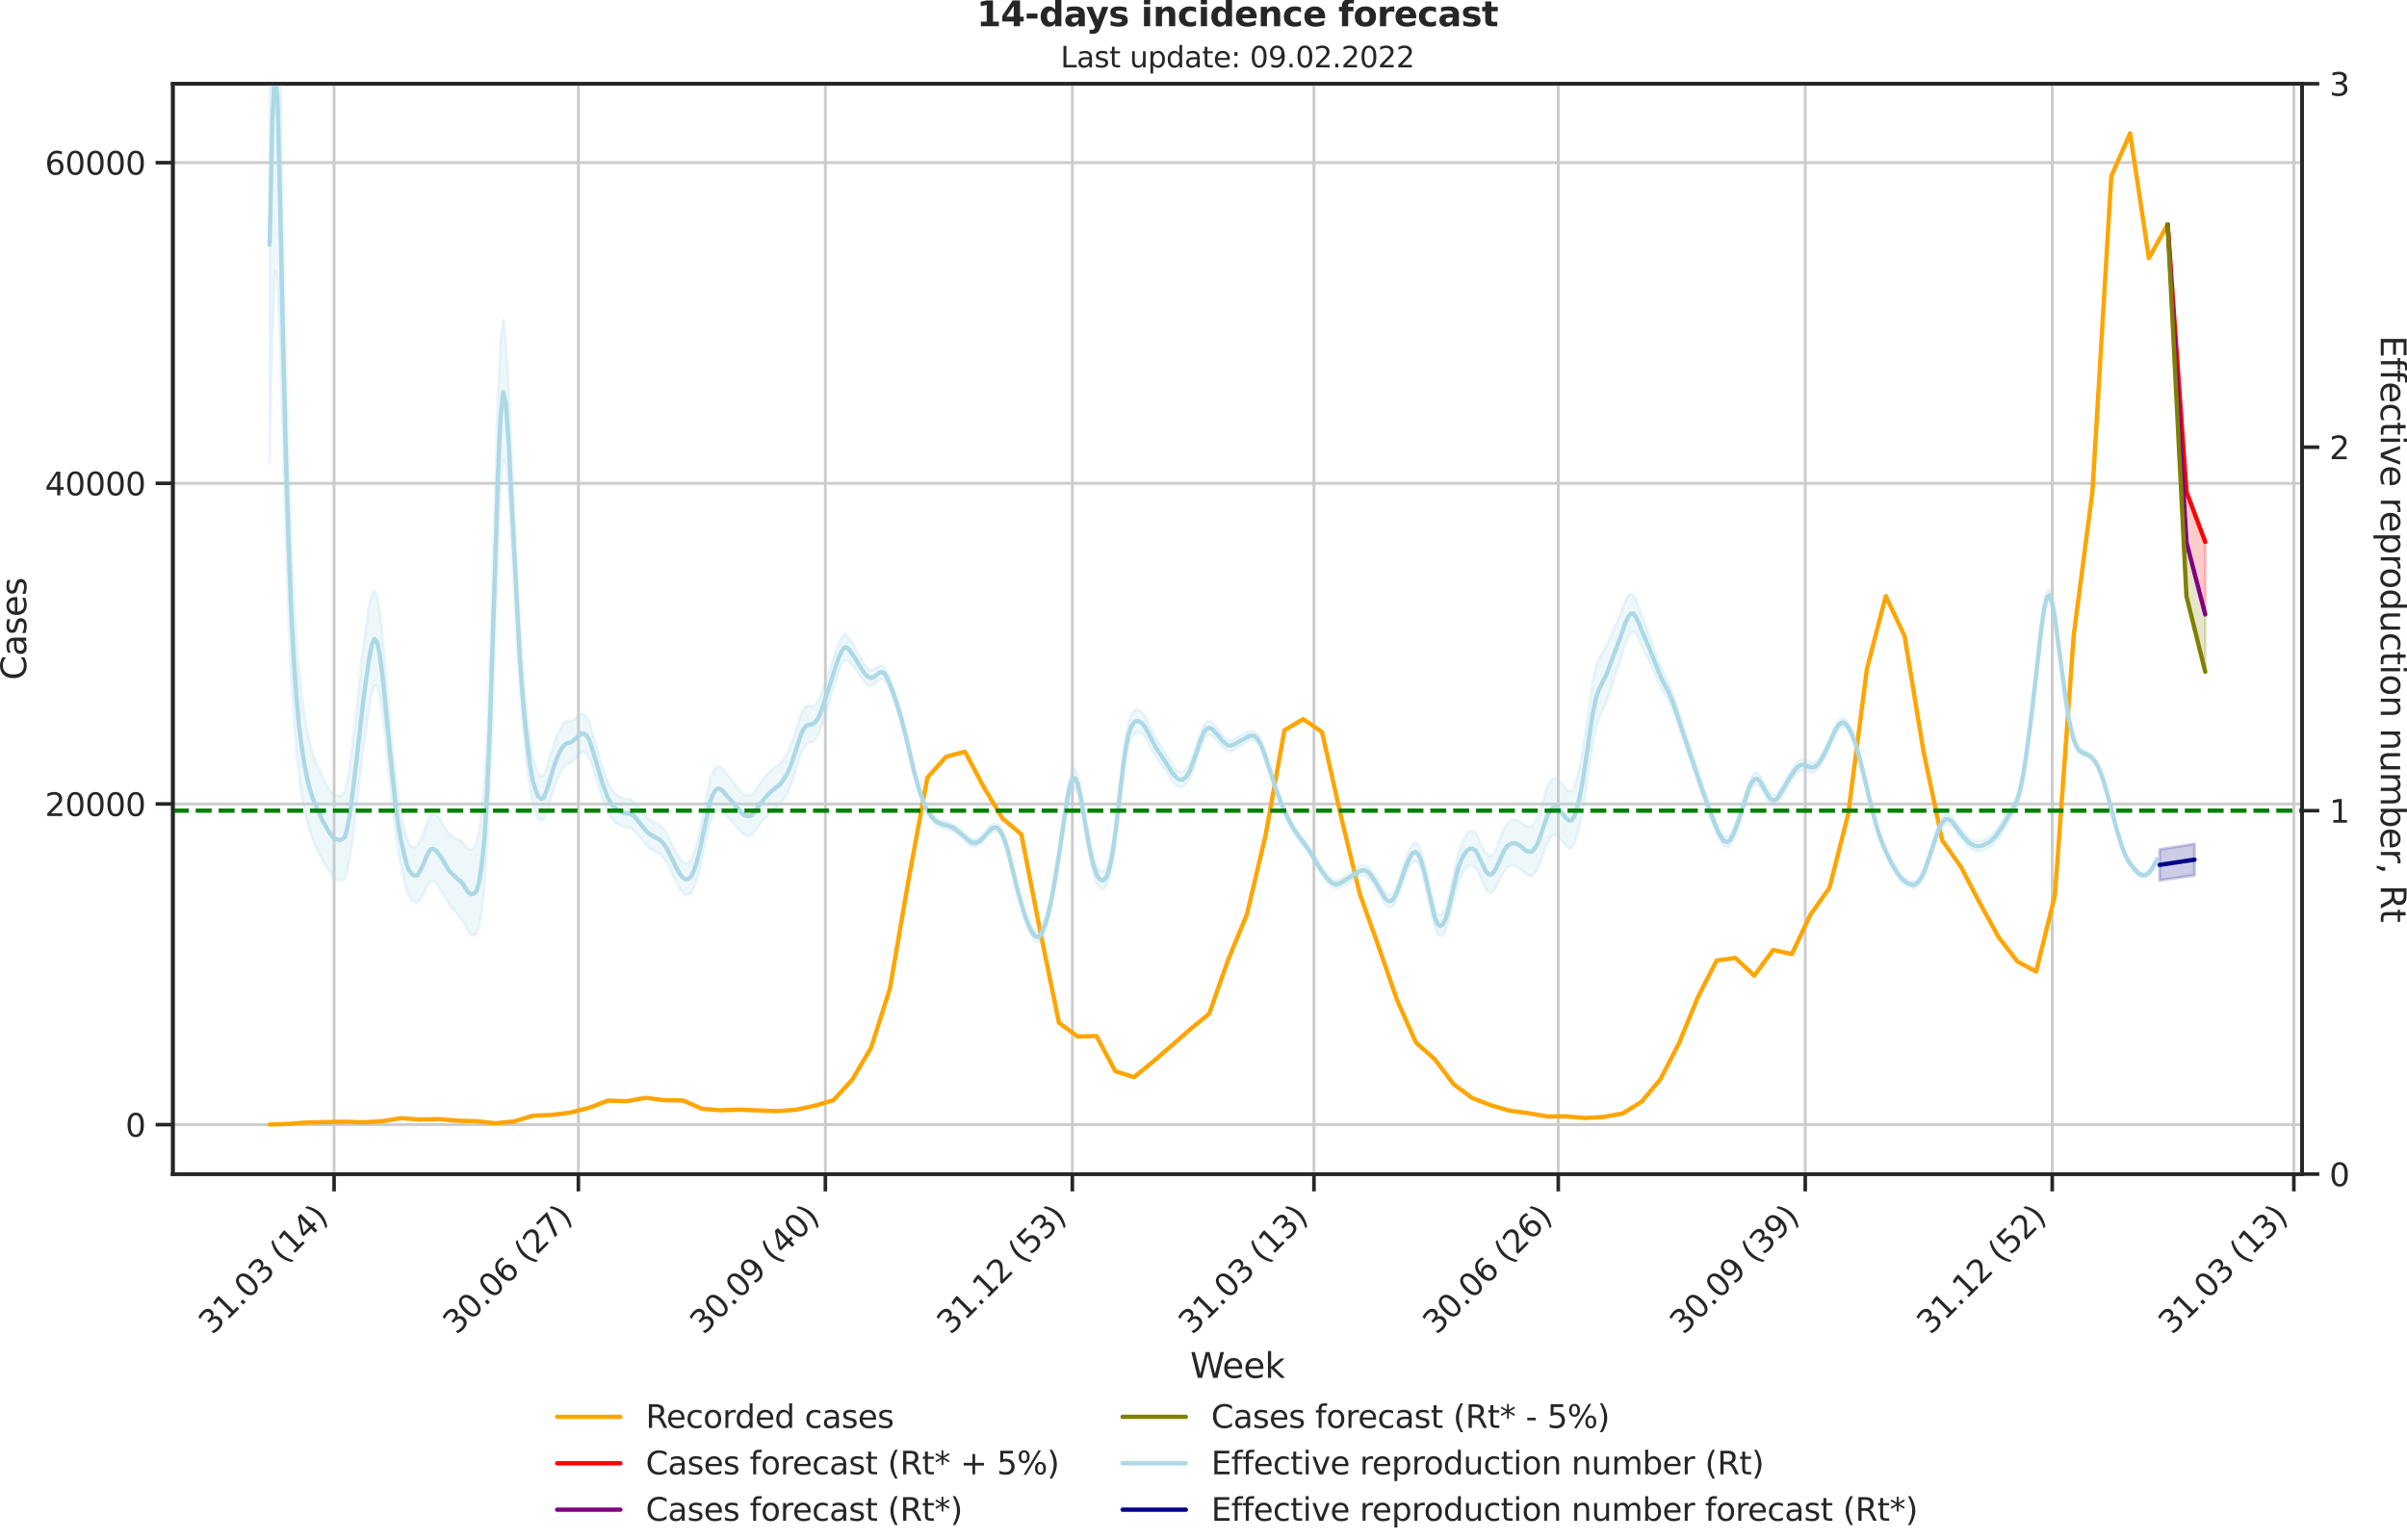 <?xml version="1.0" encoding="utf-8" standalone="no"?>
<!DOCTYPE svg PUBLIC "-//W3C//DTD SVG 1.1//EN"
  "http://www.w3.org/Graphics/SVG/1.1/DTD/svg11.dtd">
<svg xmlns:xlink="http://www.w3.org/1999/xlink" width="836.966pt" height="535.652pt" viewBox="0 0 836.966 535.652" xmlns="http://www.w3.org/2000/svg" version="1.1">
 <defs>
  <style type="text/css">*{stroke-linejoin: round; stroke-linecap: butt}</style>
 </defs>
 <g id="figure_1">
  <g id="patch_1">
   <path d="M -0 535.652 
L 836.966 535.652 
L 836.966 0 
L -0 0 
L -0 535.652 
z
" style="fill: none"/>
  </g>
  <g id="axes_1">
   <g id="patch_2">
    <path d="M 60.108 408.402 
L 800.467 408.402 
L 800.467 29.118 
L 60.108 29.118 
L 60.108 408.402 
z
" style="fill: none"/>
   </g>
   <g id="matplotlib.axis_1">
    <g id="xtick_1">
     <g id="line2d_1">
      <path d="M 116.164 408.402 
L 116.164 29.118 
" clip-path="url(#pe5381669ae)" style="fill: none; stroke: #cccccc; stroke-linecap: round"/>
     </g>
     <g id="line2d_2">
      <defs>
       <path id="mc11c1e8f65" d="M 0 0 
L 0 6 
" style="stroke: #262626; stroke-width: 1.25"/>
      </defs>
      <g>
       <use xlink:href="#mc11c1e8f65" x="116.164" y="408.402" style="fill: #262626; stroke: #262626; stroke-width: 1.25"/>
      </g>
     </g>
     <g id="text_1">
      <!-- 31.03 (14) -->
      <g style="fill: #262626" transform="translate(73.84 464.519)rotate(-45)scale(0.11 -0.11)">
       <defs>
        <path id="DejaVuSans-33" d="M 2597 2516 
Q 3050 2419 3304 2112 
Q 3559 1806 3559 1356 
Q 3559 666 3084 287 
Q 2609 -91 1734 -91 
Q 1441 -91 1130 -33 
Q 819 25 488 141 
L 488 750 
Q 750 597 1062 519 
Q 1375 441 1716 441 
Q 2309 441 2620 675 
Q 2931 909 2931 1356 
Q 2931 1769 2642 2001 
Q 2353 2234 1838 2234 
L 1294 2234 
L 1294 2753 
L 1863 2753 
Q 2328 2753 2575 2939 
Q 2822 3125 2822 3475 
Q 2822 3834 2567 4026 
Q 2313 4219 1838 4219 
Q 1578 4219 1281 4162 
Q 984 4106 628 3988 
L 628 4550 
Q 988 4650 1302 4700 
Q 1616 4750 1894 4750 
Q 2613 4750 3031 4423 
Q 3450 4097 3450 3541 
Q 3450 3153 3228 2886 
Q 3006 2619 2597 2516 
z
" transform="scale(0.016)"/>
        <path id="DejaVuSans-31" d="M 794 531 
L 1825 531 
L 1825 4091 
L 703 3866 
L 703 4441 
L 1819 4666 
L 2450 4666 
L 2450 531 
L 3481 531 
L 3481 0 
L 794 0 
L 794 531 
z
" transform="scale(0.016)"/>
        <path id="DejaVuSans-2e" d="M 684 794 
L 1344 794 
L 1344 0 
L 684 0 
L 684 794 
z
" transform="scale(0.016)"/>
        <path id="DejaVuSans-30" d="M 2034 4250 
Q 1547 4250 1301 3770 
Q 1056 3291 1056 2328 
Q 1056 1369 1301 889 
Q 1547 409 2034 409 
Q 2525 409 2770 889 
Q 3016 1369 3016 2328 
Q 3016 3291 2770 3770 
Q 2525 4250 2034 4250 
z
M 2034 4750 
Q 2819 4750 3233 4129 
Q 3647 3509 3647 2328 
Q 3647 1150 3233 529 
Q 2819 -91 2034 -91 
Q 1250 -91 836 529 
Q 422 1150 422 2328 
Q 422 3509 836 4129 
Q 1250 4750 2034 4750 
z
" transform="scale(0.016)"/>
        <path id="DejaVuSans-20" transform="scale(0.016)"/>
        <path id="DejaVuSans-28" d="M 1984 4856 
Q 1566 4138 1362 3434 
Q 1159 2731 1159 2009 
Q 1159 1288 1364 580 
Q 1569 -128 1984 -844 
L 1484 -844 
Q 1016 -109 783 600 
Q 550 1309 550 2009 
Q 550 2706 781 3412 
Q 1013 4119 1484 4856 
L 1984 4856 
z
" transform="scale(0.016)"/>
        <path id="DejaVuSans-34" d="M 2419 4116 
L 825 1625 
L 2419 1625 
L 2419 4116 
z
M 2253 4666 
L 3047 4666 
L 3047 1625 
L 3713 1625 
L 3713 1100 
L 3047 1100 
L 3047 0 
L 2419 0 
L 2419 1100 
L 313 1100 
L 313 1709 
L 2253 4666 
z
" transform="scale(0.016)"/>
        <path id="DejaVuSans-29" d="M 513 4856 
L 1013 4856 
Q 1481 4119 1714 3412 
Q 1947 2706 1947 2009 
Q 1947 1309 1714 600 
Q 1481 -109 1013 -844 
L 513 -844 
Q 928 -128 1133 580 
Q 1338 1288 1338 2009 
Q 1338 2731 1133 3434 
Q 928 4138 513 4856 
z
" transform="scale(0.016)"/>
       </defs>
       <use xlink:href="#DejaVuSans-33"/>
       <use xlink:href="#DejaVuSans-31" x="63.623"/>
       <use xlink:href="#DejaVuSans-2e" x="127.246"/>
       <use xlink:href="#DejaVuSans-30" x="159.033"/>
       <use xlink:href="#DejaVuSans-33" x="222.656"/>
       <use xlink:href="#DejaVuSans-20" x="286.279"/>
       <use xlink:href="#DejaVuSans-28" x="318.066"/>
       <use xlink:href="#DejaVuSans-31" x="357.08"/>
       <use xlink:href="#DejaVuSans-34" x="420.703"/>
       <use xlink:href="#DejaVuSans-29" x="484.326"/>
      </g>
     </g>
    </g>
    <g id="xtick_2">
     <g id="line2d_3">
      <path d="M 201.113 408.402 
L 201.113 29.118 
" clip-path="url(#pe5381669ae)" style="fill: none; stroke: #cccccc; stroke-linecap: round"/>
     </g>
     <g id="line2d_4">
      <g>
       <use xlink:href="#mc11c1e8f65" x="201.113" y="408.402" style="fill: #262626; stroke: #262626; stroke-width: 1.25"/>
      </g>
     </g>
     <g id="text_2">
      <!-- 30.06 (27) -->
      <g style="fill: #262626" transform="translate(158.789 464.519)rotate(-45)scale(0.11 -0.11)">
       <defs>
        <path id="DejaVuSans-36" d="M 2113 2584 
Q 1688 2584 1439 2293 
Q 1191 2003 1191 1497 
Q 1191 994 1439 701 
Q 1688 409 2113 409 
Q 2538 409 2786 701 
Q 3034 994 3034 1497 
Q 3034 2003 2786 2293 
Q 2538 2584 2113 2584 
z
M 3366 4563 
L 3366 3988 
Q 3128 4100 2886 4159 
Q 2644 4219 2406 4219 
Q 1781 4219 1451 3797 
Q 1122 3375 1075 2522 
Q 1259 2794 1537 2939 
Q 1816 3084 2150 3084 
Q 2853 3084 3261 2657 
Q 3669 2231 3669 1497 
Q 3669 778 3244 343 
Q 2819 -91 2113 -91 
Q 1303 -91 875 529 
Q 447 1150 447 2328 
Q 447 3434 972 4092 
Q 1497 4750 2381 4750 
Q 2619 4750 2861 4703 
Q 3103 4656 3366 4563 
z
" transform="scale(0.016)"/>
        <path id="DejaVuSans-32" d="M 1228 531 
L 3431 531 
L 3431 0 
L 469 0 
L 469 531 
Q 828 903 1448 1529 
Q 2069 2156 2228 2338 
Q 2531 2678 2651 2914 
Q 2772 3150 2772 3378 
Q 2772 3750 2511 3984 
Q 2250 4219 1831 4219 
Q 1534 4219 1204 4116 
Q 875 4013 500 3803 
L 500 4441 
Q 881 4594 1212 4672 
Q 1544 4750 1819 4750 
Q 2544 4750 2975 4387 
Q 3406 4025 3406 3419 
Q 3406 3131 3298 2873 
Q 3191 2616 2906 2266 
Q 2828 2175 2409 1742 
Q 1991 1309 1228 531 
z
" transform="scale(0.016)"/>
        <path id="DejaVuSans-37" d="M 525 4666 
L 3525 4666 
L 3525 4397 
L 1831 0 
L 1172 0 
L 2766 4134 
L 525 4134 
L 525 4666 
z
" transform="scale(0.016)"/>
       </defs>
       <use xlink:href="#DejaVuSans-33"/>
       <use xlink:href="#DejaVuSans-30" x="63.623"/>
       <use xlink:href="#DejaVuSans-2e" x="127.246"/>
       <use xlink:href="#DejaVuSans-30" x="159.033"/>
       <use xlink:href="#DejaVuSans-36" x="222.656"/>
       <use xlink:href="#DejaVuSans-20" x="286.279"/>
       <use xlink:href="#DejaVuSans-28" x="318.066"/>
       <use xlink:href="#DejaVuSans-32" x="357.08"/>
       <use xlink:href="#DejaVuSans-37" x="420.703"/>
       <use xlink:href="#DejaVuSans-29" x="484.326"/>
      </g>
     </g>
    </g>
    <g id="xtick_3">
     <g id="line2d_5">
      <path d="M 286.995 408.402 
L 286.995 29.118 
" clip-path="url(#pe5381669ae)" style="fill: none; stroke: #cccccc; stroke-linecap: round"/>
     </g>
     <g id="line2d_6">
      <g>
       <use xlink:href="#mc11c1e8f65" x="286.995" y="408.402" style="fill: #262626; stroke: #262626; stroke-width: 1.25"/>
      </g>
     </g>
     <g id="text_3">
      <!-- 30.09 (40) -->
      <g style="fill: #262626" transform="translate(244.671 464.519)rotate(-45)scale(0.11 -0.11)">
       <defs>
        <path id="DejaVuSans-39" d="M 703 97 
L 703 672 
Q 941 559 1184 500 
Q 1428 441 1663 441 
Q 2288 441 2617 861 
Q 2947 1281 2994 2138 
Q 2813 1869 2534 1725 
Q 2256 1581 1919 1581 
Q 1219 1581 811 2004 
Q 403 2428 403 3163 
Q 403 3881 828 4315 
Q 1253 4750 1959 4750 
Q 2769 4750 3195 4129 
Q 3622 3509 3622 2328 
Q 3622 1225 3098 567 
Q 2575 -91 1691 -91 
Q 1453 -91 1209 -44 
Q 966 3 703 97 
z
M 1959 2075 
Q 2384 2075 2632 2365 
Q 2881 2656 2881 3163 
Q 2881 3666 2632 3958 
Q 2384 4250 1959 4250 
Q 1534 4250 1286 3958 
Q 1038 3666 1038 3163 
Q 1038 2656 1286 2365 
Q 1534 2075 1959 2075 
z
" transform="scale(0.016)"/>
       </defs>
       <use xlink:href="#DejaVuSans-33"/>
       <use xlink:href="#DejaVuSans-30" x="63.623"/>
       <use xlink:href="#DejaVuSans-2e" x="127.246"/>
       <use xlink:href="#DejaVuSans-30" x="159.033"/>
       <use xlink:href="#DejaVuSans-39" x="222.656"/>
       <use xlink:href="#DejaVuSans-20" x="286.279"/>
       <use xlink:href="#DejaVuSans-28" x="318.066"/>
       <use xlink:href="#DejaVuSans-34" x="357.08"/>
       <use xlink:href="#DejaVuSans-30" x="420.703"/>
       <use xlink:href="#DejaVuSans-29" x="484.326"/>
      </g>
     </g>
    </g>
    <g id="xtick_4">
     <g id="line2d_7">
      <path d="M 372.877 408.402 
L 372.877 29.118 
" clip-path="url(#pe5381669ae)" style="fill: none; stroke: #cccccc; stroke-linecap: round"/>
     </g>
     <g id="line2d_8">
      <g>
       <use xlink:href="#mc11c1e8f65" x="372.877" y="408.402" style="fill: #262626; stroke: #262626; stroke-width: 1.25"/>
      </g>
     </g>
     <g id="text_4">
      <!-- 31.12 (53) -->
      <g style="fill: #262626" transform="translate(330.553 464.519)rotate(-45)scale(0.11 -0.11)">
       <defs>
        <path id="DejaVuSans-35" d="M 691 4666 
L 3169 4666 
L 3169 4134 
L 1269 4134 
L 1269 2991 
Q 1406 3038 1543 3061 
Q 1681 3084 1819 3084 
Q 2600 3084 3056 2656 
Q 3513 2228 3513 1497 
Q 3513 744 3044 326 
Q 2575 -91 1722 -91 
Q 1428 -91 1123 -41 
Q 819 9 494 109 
L 494 744 
Q 775 591 1075 516 
Q 1375 441 1709 441 
Q 2250 441 2565 725 
Q 2881 1009 2881 1497 
Q 2881 1984 2565 2268 
Q 2250 2553 1709 2553 
Q 1456 2553 1204 2497 
Q 953 2441 691 2322 
L 691 4666 
z
" transform="scale(0.016)"/>
       </defs>
       <use xlink:href="#DejaVuSans-33"/>
       <use xlink:href="#DejaVuSans-31" x="63.623"/>
       <use xlink:href="#DejaVuSans-2e" x="127.246"/>
       <use xlink:href="#DejaVuSans-31" x="159.033"/>
       <use xlink:href="#DejaVuSans-32" x="222.656"/>
       <use xlink:href="#DejaVuSans-20" x="286.279"/>
       <use xlink:href="#DejaVuSans-28" x="318.066"/>
       <use xlink:href="#DejaVuSans-35" x="357.08"/>
       <use xlink:href="#DejaVuSans-33" x="420.703"/>
       <use xlink:href="#DejaVuSans-29" x="484.326"/>
      </g>
     </g>
    </g>
    <g id="xtick_5">
     <g id="line2d_9">
      <path d="M 456.892 408.402 
L 456.892 29.118 
" clip-path="url(#pe5381669ae)" style="fill: none; stroke: #cccccc; stroke-linecap: round"/>
     </g>
     <g id="line2d_10">
      <g>
       <use xlink:href="#mc11c1e8f65" x="456.892" y="408.402" style="fill: #262626; stroke: #262626; stroke-width: 1.25"/>
      </g>
     </g>
     <g id="text_5">
      <!-- 31.03 (13) -->
      <g style="fill: #262626" transform="translate(414.568 464.519)rotate(-45)scale(0.11 -0.11)">
       <use xlink:href="#DejaVuSans-33"/>
       <use xlink:href="#DejaVuSans-31" x="63.623"/>
       <use xlink:href="#DejaVuSans-2e" x="127.246"/>
       <use xlink:href="#DejaVuSans-30" x="159.033"/>
       <use xlink:href="#DejaVuSans-33" x="222.656"/>
       <use xlink:href="#DejaVuSans-20" x="286.279"/>
       <use xlink:href="#DejaVuSans-28" x="318.066"/>
       <use xlink:href="#DejaVuSans-31" x="357.08"/>
       <use xlink:href="#DejaVuSans-33" x="420.703"/>
       <use xlink:href="#DejaVuSans-29" x="484.326"/>
      </g>
     </g>
    </g>
    <g id="xtick_6">
     <g id="line2d_11">
      <path d="M 541.841 408.402 
L 541.841 29.118 
" clip-path="url(#pe5381669ae)" style="fill: none; stroke: #cccccc; stroke-linecap: round"/>
     </g>
     <g id="line2d_12">
      <g>
       <use xlink:href="#mc11c1e8f65" x="541.841" y="408.402" style="fill: #262626; stroke: #262626; stroke-width: 1.25"/>
      </g>
     </g>
     <g id="text_6">
      <!-- 30.06 (26) -->
      <g style="fill: #262626" transform="translate(499.517 464.519)rotate(-45)scale(0.11 -0.11)">
       <use xlink:href="#DejaVuSans-33"/>
       <use xlink:href="#DejaVuSans-30" x="63.623"/>
       <use xlink:href="#DejaVuSans-2e" x="127.246"/>
       <use xlink:href="#DejaVuSans-30" x="159.033"/>
       <use xlink:href="#DejaVuSans-36" x="222.656"/>
       <use xlink:href="#DejaVuSans-20" x="286.279"/>
       <use xlink:href="#DejaVuSans-28" x="318.066"/>
       <use xlink:href="#DejaVuSans-32" x="357.08"/>
       <use xlink:href="#DejaVuSans-36" x="420.703"/>
       <use xlink:href="#DejaVuSans-29" x="484.326"/>
      </g>
     </g>
    </g>
    <g id="xtick_7">
     <g id="line2d_13">
      <path d="M 627.723 408.402 
L 627.723 29.118 
" clip-path="url(#pe5381669ae)" style="fill: none; stroke: #cccccc; stroke-linecap: round"/>
     </g>
     <g id="line2d_14">
      <g>
       <use xlink:href="#mc11c1e8f65" x="627.723" y="408.402" style="fill: #262626; stroke: #262626; stroke-width: 1.25"/>
      </g>
     </g>
     <g id="text_7">
      <!-- 30.09 (39) -->
      <g style="fill: #262626" transform="translate(585.399 464.519)rotate(-45)scale(0.11 -0.11)">
       <use xlink:href="#DejaVuSans-33"/>
       <use xlink:href="#DejaVuSans-30" x="63.623"/>
       <use xlink:href="#DejaVuSans-2e" x="127.246"/>
       <use xlink:href="#DejaVuSans-30" x="159.033"/>
       <use xlink:href="#DejaVuSans-39" x="222.656"/>
       <use xlink:href="#DejaVuSans-20" x="286.279"/>
       <use xlink:href="#DejaVuSans-28" x="318.066"/>
       <use xlink:href="#DejaVuSans-33" x="357.08"/>
       <use xlink:href="#DejaVuSans-39" x="420.703"/>
       <use xlink:href="#DejaVuSans-29" x="484.326"/>
      </g>
     </g>
    </g>
    <g id="xtick_8">
     <g id="line2d_15">
      <path d="M 713.605 408.402 
L 713.605 29.118 
" clip-path="url(#pe5381669ae)" style="fill: none; stroke: #cccccc; stroke-linecap: round"/>
     </g>
     <g id="line2d_16">
      <g>
       <use xlink:href="#mc11c1e8f65" x="713.605" y="408.402" style="fill: #262626; stroke: #262626; stroke-width: 1.25"/>
      </g>
     </g>
     <g id="text_8">
      <!-- 31.12 (52) -->
      <g style="fill: #262626" transform="translate(671.281 464.519)rotate(-45)scale(0.11 -0.11)">
       <use xlink:href="#DejaVuSans-33"/>
       <use xlink:href="#DejaVuSans-31" x="63.623"/>
       <use xlink:href="#DejaVuSans-2e" x="127.246"/>
       <use xlink:href="#DejaVuSans-31" x="159.033"/>
       <use xlink:href="#DejaVuSans-32" x="222.656"/>
       <use xlink:href="#DejaVuSans-20" x="286.279"/>
       <use xlink:href="#DejaVuSans-28" x="318.066"/>
       <use xlink:href="#DejaVuSans-35" x="357.08"/>
       <use xlink:href="#DejaVuSans-32" x="420.703"/>
       <use xlink:href="#DejaVuSans-29" x="484.326"/>
      </g>
     </g>
    </g>
    <g id="xtick_9">
     <g id="line2d_17">
      <path d="M 797.62 408.402 
L 797.62 29.118 
" clip-path="url(#pe5381669ae)" style="fill: none; stroke: #cccccc; stroke-linecap: round"/>
     </g>
     <g id="line2d_18">
      <g>
       <use xlink:href="#mc11c1e8f65" x="797.62" y="408.402" style="fill: #262626; stroke: #262626; stroke-width: 1.25"/>
      </g>
     </g>
     <g id="text_9">
      <!-- 31.03 (13) -->
      <g style="fill: #262626" transform="translate(755.296 464.519)rotate(-45)scale(0.11 -0.11)">
       <use xlink:href="#DejaVuSans-33"/>
       <use xlink:href="#DejaVuSans-31" x="63.623"/>
       <use xlink:href="#DejaVuSans-2e" x="127.246"/>
       <use xlink:href="#DejaVuSans-30" x="159.033"/>
       <use xlink:href="#DejaVuSans-33" x="222.656"/>
       <use xlink:href="#DejaVuSans-20" x="286.279"/>
       <use xlink:href="#DejaVuSans-28" x="318.066"/>
       <use xlink:href="#DejaVuSans-31" x="357.08"/>
       <use xlink:href="#DejaVuSans-33" x="420.703"/>
       <use xlink:href="#DejaVuSans-29" x="484.326"/>
      </g>
     </g>
    </g>
    <g id="text_10">
     <!-- Week -->
     <g style="fill: #262626" transform="translate(413.849 479.255)scale(0.12 -0.12)">
      <defs>
       <path id="DejaVuSans-57" d="M 213 4666 
L 850 4666 
L 1831 722 
L 2809 4666 
L 3519 4666 
L 4500 722 
L 5478 4666 
L 6119 4666 
L 4947 0 
L 4153 0 
L 3169 4050 
L 2175 0 
L 1381 0 
L 213 4666 
z
" transform="scale(0.016)"/>
       <path id="DejaVuSans-65" d="M 3597 1894 
L 3597 1613 
L 953 1613 
Q 991 1019 1311 708 
Q 1631 397 2203 397 
Q 2534 397 2845 478 
Q 3156 559 3463 722 
L 3463 178 
Q 3153 47 2828 -22 
Q 2503 -91 2169 -91 
Q 1331 -91 842 396 
Q 353 884 353 1716 
Q 353 2575 817 3079 
Q 1281 3584 2069 3584 
Q 2775 3584 3186 3129 
Q 3597 2675 3597 1894 
z
M 3022 2063 
Q 3016 2534 2758 2815 
Q 2500 3097 2075 3097 
Q 1594 3097 1305 2825 
Q 1016 2553 972 2059 
L 3022 2063 
z
" transform="scale(0.016)"/>
       <path id="DejaVuSans-6b" d="M 581 4863 
L 1159 4863 
L 1159 1991 
L 2875 3500 
L 3609 3500 
L 1753 1863 
L 3688 0 
L 2938 0 
L 1159 1709 
L 1159 0 
L 581 0 
L 581 4863 
z
" transform="scale(0.016)"/>
      </defs>
      <use xlink:href="#DejaVuSans-57"/>
      <use xlink:href="#DejaVuSans-65" x="93.002"/>
      <use xlink:href="#DejaVuSans-65" x="154.525"/>
      <use xlink:href="#DejaVuSans-6b" x="216.049"/>
     </g>
    </g>
   </g>
   <g id="matplotlib.axis_2">
    <g id="ytick_1">
     <g id="line2d_19">
      <path d="M 60.108 391.184 
L 800.467 391.184 
" clip-path="url(#pe5381669ae)" style="fill: none; stroke: #cccccc; stroke-linecap: round"/>
     </g>
     <g id="line2d_20">
      <defs>
       <path id="ma0ff85eb25" d="M 0 0 
L -6 0 
" style="stroke: #262626; stroke-width: 1.25"/>
      </defs>
      <g>
       <use xlink:href="#ma0ff85eb25" x="60.108" y="391.184" style="fill: #262626; stroke: #262626; stroke-width: 1.25"/>
      </g>
     </g>
     <g id="text_11">
      <!-- 0 -->
      <g style="fill: #262626" transform="translate(43.609 395.363)scale(0.11 -0.11)">
       <use xlink:href="#DejaVuSans-30"/>
      </g>
     </g>
    </g>
    <g id="ytick_2">
     <g id="line2d_21">
      <path d="M 60.108 279.646 
L 800.467 279.646 
" clip-path="url(#pe5381669ae)" style="fill: none; stroke: #cccccc; stroke-linecap: round"/>
     </g>
     <g id="line2d_22">
      <g>
       <use xlink:href="#ma0ff85eb25" x="60.108" y="279.646" style="fill: #262626; stroke: #262626; stroke-width: 1.25"/>
      </g>
     </g>
     <g id="text_12">
      <!-- 20000 -->
      <g style="fill: #262626" transform="translate(15.614 283.825)scale(0.11 -0.11)">
       <use xlink:href="#DejaVuSans-32"/>
       <use xlink:href="#DejaVuSans-30" x="63.623"/>
       <use xlink:href="#DejaVuSans-30" x="127.246"/>
       <use xlink:href="#DejaVuSans-30" x="190.869"/>
       <use xlink:href="#DejaVuSans-30" x="254.492"/>
      </g>
     </g>
    </g>
    <g id="ytick_3">
     <g id="line2d_23">
      <path d="M 60.108 168.108 
L 800.467 168.108 
" clip-path="url(#pe5381669ae)" style="fill: none; stroke: #cccccc; stroke-linecap: round"/>
     </g>
     <g id="line2d_24">
      <g>
       <use xlink:href="#ma0ff85eb25" x="60.108" y="168.108" style="fill: #262626; stroke: #262626; stroke-width: 1.25"/>
      </g>
     </g>
     <g id="text_13">
      <!-- 40000 -->
      <g style="fill: #262626" transform="translate(15.614 172.287)scale(0.11 -0.11)">
       <use xlink:href="#DejaVuSans-34"/>
       <use xlink:href="#DejaVuSans-30" x="63.623"/>
       <use xlink:href="#DejaVuSans-30" x="127.246"/>
       <use xlink:href="#DejaVuSans-30" x="190.869"/>
       <use xlink:href="#DejaVuSans-30" x="254.492"/>
      </g>
     </g>
    </g>
    <g id="ytick_4">
     <g id="line2d_25">
      <path d="M 60.108 56.57 
L 800.467 56.57 
" clip-path="url(#pe5381669ae)" style="fill: none; stroke: #cccccc; stroke-linecap: round"/>
     </g>
     <g id="line2d_26">
      <g>
       <use xlink:href="#ma0ff85eb25" x="60.108" y="56.57" style="fill: #262626; stroke: #262626; stroke-width: 1.25"/>
      </g>
     </g>
     <g id="text_14">
      <!-- 60000 -->
      <g style="fill: #262626" transform="translate(15.614 60.749)scale(0.11 -0.11)">
       <use xlink:href="#DejaVuSans-36"/>
       <use xlink:href="#DejaVuSans-30" x="63.623"/>
       <use xlink:href="#DejaVuSans-30" x="127.246"/>
       <use xlink:href="#DejaVuSans-30" x="190.869"/>
       <use xlink:href="#DejaVuSans-30" x="254.492"/>
      </g>
     </g>
    </g>
    <g id="text_15">
     <!-- Cases -->
     <g style="fill: #262626" transform="translate(9.118 236.57)rotate(-90)scale(0.12 -0.12)">
      <defs>
       <path id="DejaVuSans-43" d="M 4122 4306 
L 4122 3641 
Q 3803 3938 3442 4084 
Q 3081 4231 2675 4231 
Q 1875 4231 1450 3742 
Q 1025 3253 1025 2328 
Q 1025 1406 1450 917 
Q 1875 428 2675 428 
Q 3081 428 3442 575 
Q 3803 722 4122 1019 
L 4122 359 
Q 3791 134 3420 21 
Q 3050 -91 2638 -91 
Q 1578 -91 968 557 
Q 359 1206 359 2328 
Q 359 3453 968 4101 
Q 1578 4750 2638 4750 
Q 3056 4750 3426 4639 
Q 3797 4528 4122 4306 
z
" transform="scale(0.016)"/>
       <path id="DejaVuSans-61" d="M 2194 1759 
Q 1497 1759 1228 1600 
Q 959 1441 959 1056 
Q 959 750 1161 570 
Q 1363 391 1709 391 
Q 2188 391 2477 730 
Q 2766 1069 2766 1631 
L 2766 1759 
L 2194 1759 
z
M 3341 1997 
L 3341 0 
L 2766 0 
L 2766 531 
Q 2569 213 2275 61 
Q 1981 -91 1556 -91 
Q 1019 -91 701 211 
Q 384 513 384 1019 
Q 384 1609 779 1909 
Q 1175 2209 1959 2209 
L 2766 2209 
L 2766 2266 
Q 2766 2663 2505 2880 
Q 2244 3097 1772 3097 
Q 1472 3097 1187 3025 
Q 903 2953 641 2809 
L 641 3341 
Q 956 3463 1253 3523 
Q 1550 3584 1831 3584 
Q 2591 3584 2966 3190 
Q 3341 2797 3341 1997 
z
" transform="scale(0.016)"/>
       <path id="DejaVuSans-73" d="M 2834 3397 
L 2834 2853 
Q 2591 2978 2328 3040 
Q 2066 3103 1784 3103 
Q 1356 3103 1142 2972 
Q 928 2841 928 2578 
Q 928 2378 1081 2264 
Q 1234 2150 1697 2047 
L 1894 2003 
Q 2506 1872 2764 1633 
Q 3022 1394 3022 966 
Q 3022 478 2636 193 
Q 2250 -91 1575 -91 
Q 1294 -91 989 -36 
Q 684 19 347 128 
L 347 722 
Q 666 556 975 473 
Q 1284 391 1588 391 
Q 1994 391 2212 530 
Q 2431 669 2431 922 
Q 2431 1156 2273 1281 
Q 2116 1406 1581 1522 
L 1381 1569 
Q 847 1681 609 1914 
Q 372 2147 372 2553 
Q 372 3047 722 3315 
Q 1072 3584 1716 3584 
Q 2034 3584 2315 3537 
Q 2597 3491 2834 3397 
z
" transform="scale(0.016)"/>
      </defs>
      <use xlink:href="#DejaVuSans-43"/>
      <use xlink:href="#DejaVuSans-61" x="69.824"/>
      <use xlink:href="#DejaVuSans-73" x="131.104"/>
      <use xlink:href="#DejaVuSans-65" x="183.203"/>
      <use xlink:href="#DejaVuSans-73" x="244.727"/>
     </g>
    </g>
   </g>
   <g id="PolyCollection_1">
    <defs>
     <path id="md406794508" d="M 753.746 -457.582 
L 753.746 -457.582 
L 760.28 -364.599 
L 766.815 -347.155 
L 766.815 -321.936 
L 766.815 -321.936 
L 760.28 -347.06 
L 753.746 -457.582 
z
" style="stroke: #ff0000; stroke-opacity: 0.2"/>
    </defs>
    <g clip-path="url(#pe5381669ae)">
     <use xlink:href="#md406794508" x="0" y="535.652" style="fill: #ff0000; fill-opacity: 0.2; stroke: #ff0000; stroke-opacity: 0.2"/>
    </g>
   </g>
   <g id="PolyCollection_2">
    <defs>
     <path id="m53f797b1af" d="M 753.746 -457.582 
L 753.746 -457.582 
L 760.28 -347.06 
L 766.815 -321.936 
L 766.815 -302 
L 766.815 -302 
L 760.28 -328.249 
L 753.746 -457.582 
z
" style="stroke: #808000; stroke-opacity: 0.2"/>
    </defs>
    <g clip-path="url(#pe5381669ae)">
     <use xlink:href="#m53f797b1af" x="0" y="535.652" style="fill: #808000; fill-opacity: 0.2; stroke: #808000; stroke-opacity: 0.2"/>
    </g>
   </g>
   <g id="line2d_27">
    <path d="M 93.76 391.162 
L 100.295 390.922 
L 106.829 390.426 
L 113.364 390.298 
L 119.898 390.153 
L 126.433 390.381 
L 132.967 389.963 
L 139.502 388.92 
L 146.036 389.411 
L 152.571 389.249 
L 159.105 389.812 
L 165.64 389.98 
L 172.174 390.705 
L 178.709 390.08 
L 185.243 388.089 
L 191.778 387.805 
L 198.312 386.985 
L 204.847 385.317 
L 211.381 382.83 
L 217.916 383.025 
L 224.45 381.849 
L 230.985 382.685 
L 237.519 382.78 
L 244.054 385.663 
L 250.588 386.198 
L 257.123 385.959 
L 263.657 386.243 
L 270.192 386.494 
L 276.727 386.009 
L 283.261 384.615 
L 289.796 382.702 
L 296.33 375.563 
L 302.865 364.476 
L 309.399 344.037 
L 315.934 305.958 
L 322.468 270.494 
L 329.003 263.194 
L 335.537 261.454 
L 342.072 273.79 
L 348.606 284.682 
L 355.141 290.198 
L 361.675 323.832 
L 368.21 355.743 
L 374.744 360.534 
L 381.279 360.366 
L 387.813 372.613 
L 394.348 374.677 
L 400.882 369.312 
L 407.417 363.668 
L 413.951 357.924 
L 420.486 352.575 
L 427.02 333.926 
L 433.555 318.099 
L 440.089 290.426 
L 446.624 253.981 
L 453.158 250.144 
L 459.693 254.611 
L 466.227 283.706 
L 472.762 310.698 
L 479.296 329.074 
L 485.831 347.986 
L 492.365 362.658 
L 498.9 368.43 
L 505.434 377.108 
L 511.969 381.949 
L 518.503 384.464 
L 525.038 386.343 
L 531.572 387.219 
L 538.107 388.34 
L 544.641 388.29 
L 551.176 388.887 
L 557.71 388.485 
L 564.245 387.286 
L 570.779 383.237 
L 577.314 375.463 
L 583.848 362.803 
L 590.383 346.853 
L 596.918 334.093 
L 603.452 333.201 
L 609.987 339.375 
L 616.521 330.435 
L 623.056 331.863 
L 629.59 318.037 
L 636.125 308.869 
L 642.659 283.115 
L 649.194 232.499 
L 655.728 207.358 
L 662.263 221.25 
L 668.797 261.17 
L 675.332 292.272 
L 681.866 301.547 
L 688.401 314.078 
L 694.935 325.923 
L 701.47 334.406 
L 708.004 337.953 
L 714.539 311.423 
L 721.073 220.994 
L 727.608 170.74 
L 734.142 61.299 
L 740.677 46.358 
L 747.211 89.791 
L 753.746 78.07 
" clip-path="url(#pe5381669ae)" style="fill: none; stroke: #ffa500; stroke-width: 1.5; stroke-linecap: round"/>
   </g>
   <g id="line2d_28">
    <path d="M 753.746 78.07 
L 760.28 171.052 
L 766.815 188.497 
" clip-path="url(#pe5381669ae)" style="fill: none; stroke: #ff0000; stroke-width: 1.5; stroke-linecap: round"/>
   </g>
   <g id="line2d_29">
    <path d="M 753.746 78.07 
L 760.28 188.592 
L 766.815 213.716 
" clip-path="url(#pe5381669ae)" style="fill: none; stroke: #800080; stroke-width: 1.5; stroke-linecap: round"/>
   </g>
   <g id="line2d_30">
    <path d="M 753.746 78.07 
L 760.28 207.403 
L 766.815 233.651 
" clip-path="url(#pe5381669ae)" style="fill: none; stroke: #808000; stroke-width: 1.5; stroke-linecap: round"/>
   </g>
   <g id="patch_3">
    <path d="M 60.108 408.402 
L 60.108 29.118 
" style="fill: none; stroke: #262626; stroke-width: 1.25; stroke-linejoin: miter; stroke-linecap: square"/>
   </g>
   <g id="patch_4">
    <path d="M 800.467 408.402 
L 800.467 29.118 
" style="fill: none; stroke: #262626; stroke-width: 1.25; stroke-linejoin: miter; stroke-linecap: square"/>
   </g>
   <g id="patch_5">
    <path d="M 60.108 408.402 
L 800.467 408.402 
" style="fill: none; stroke: #262626; stroke-width: 1.25; stroke-linejoin: miter; stroke-linecap: square"/>
   </g>
   <g id="patch_6">
    <path d="M 60.108 29.118 
L 800.467 29.118 
" style="fill: none; stroke: #262626; stroke-width: 1.25; stroke-linejoin: miter; stroke-linecap: square"/>
   </g>
   <g id="text_16">
    <!-- Last update: 09.02.2022 -->
    <g style="fill: #262626" transform="translate(368.789 23.429)scale(0.1 -0.1)">
     <defs>
      <path id="DejaVuSans-4c" d="M 628 4666 
L 1259 4666 
L 1259 531 
L 3531 531 
L 3531 0 
L 628 0 
L 628 4666 
z
" transform="scale(0.016)"/>
      <path id="DejaVuSans-74" d="M 1172 4494 
L 1172 3500 
L 2356 3500 
L 2356 3053 
L 1172 3053 
L 1172 1153 
Q 1172 725 1289 603 
Q 1406 481 1766 481 
L 2356 481 
L 2356 0 
L 1766 0 
Q 1100 0 847 248 
Q 594 497 594 1153 
L 594 3053 
L 172 3053 
L 172 3500 
L 594 3500 
L 594 4494 
L 1172 4494 
z
" transform="scale(0.016)"/>
      <path id="DejaVuSans-75" d="M 544 1381 
L 544 3500 
L 1119 3500 
L 1119 1403 
Q 1119 906 1312 657 
Q 1506 409 1894 409 
Q 2359 409 2629 706 
Q 2900 1003 2900 1516 
L 2900 3500 
L 3475 3500 
L 3475 0 
L 2900 0 
L 2900 538 
Q 2691 219 2414 64 
Q 2138 -91 1772 -91 
Q 1169 -91 856 284 
Q 544 659 544 1381 
z
M 1991 3584 
L 1991 3584 
z
" transform="scale(0.016)"/>
      <path id="DejaVuSans-70" d="M 1159 525 
L 1159 -1331 
L 581 -1331 
L 581 3500 
L 1159 3500 
L 1159 2969 
Q 1341 3281 1617 3432 
Q 1894 3584 2278 3584 
Q 2916 3584 3314 3078 
Q 3713 2572 3713 1747 
Q 3713 922 3314 415 
Q 2916 -91 2278 -91 
Q 1894 -91 1617 61 
Q 1341 213 1159 525 
z
M 3116 1747 
Q 3116 2381 2855 2742 
Q 2594 3103 2138 3103 
Q 1681 3103 1420 2742 
Q 1159 2381 1159 1747 
Q 1159 1113 1420 752 
Q 1681 391 2138 391 
Q 2594 391 2855 752 
Q 3116 1113 3116 1747 
z
" transform="scale(0.016)"/>
      <path id="DejaVuSans-64" d="M 2906 2969 
L 2906 4863 
L 3481 4863 
L 3481 0 
L 2906 0 
L 2906 525 
Q 2725 213 2448 61 
Q 2172 -91 1784 -91 
Q 1150 -91 751 415 
Q 353 922 353 1747 
Q 353 2572 751 3078 
Q 1150 3584 1784 3584 
Q 2172 3584 2448 3432 
Q 2725 3281 2906 2969 
z
M 947 1747 
Q 947 1113 1208 752 
Q 1469 391 1925 391 
Q 2381 391 2643 752 
Q 2906 1113 2906 1747 
Q 2906 2381 2643 2742 
Q 2381 3103 1925 3103 
Q 1469 3103 1208 2742 
Q 947 2381 947 1747 
z
" transform="scale(0.016)"/>
      <path id="DejaVuSans-3a" d="M 750 794 
L 1409 794 
L 1409 0 
L 750 0 
L 750 794 
z
M 750 3309 
L 1409 3309 
L 1409 2516 
L 750 2516 
L 750 3309 
z
" transform="scale(0.016)"/>
     </defs>
     <use xlink:href="#DejaVuSans-4c"/>
     <use xlink:href="#DejaVuSans-61" x="55.713"/>
     <use xlink:href="#DejaVuSans-73" x="116.992"/>
     <use xlink:href="#DejaVuSans-74" x="169.092"/>
     <use xlink:href="#DejaVuSans-20" x="208.301"/>
     <use xlink:href="#DejaVuSans-75" x="240.088"/>
     <use xlink:href="#DejaVuSans-70" x="303.467"/>
     <use xlink:href="#DejaVuSans-64" x="366.943"/>
     <use xlink:href="#DejaVuSans-61" x="430.42"/>
     <use xlink:href="#DejaVuSans-74" x="491.699"/>
     <use xlink:href="#DejaVuSans-65" x="530.908"/>
     <use xlink:href="#DejaVuSans-3a" x="592.432"/>
     <use xlink:href="#DejaVuSans-20" x="626.123"/>
     <use xlink:href="#DejaVuSans-30" x="657.91"/>
     <use xlink:href="#DejaVuSans-39" x="721.533"/>
     <use xlink:href="#DejaVuSans-2e" x="785.156"/>
     <use xlink:href="#DejaVuSans-30" x="816.943"/>
     <use xlink:href="#DejaVuSans-32" x="880.566"/>
     <use xlink:href="#DejaVuSans-2e" x="944.189"/>
     <use xlink:href="#DejaVuSans-32" x="975.977"/>
     <use xlink:href="#DejaVuSans-30" x="1039.6"/>
     <use xlink:href="#DejaVuSans-32" x="1103.223"/>
     <use xlink:href="#DejaVuSans-32" x="1166.846"/>
    </g>
   </g>
   <g id="text_17">
    <!-- 14-days incidence forecast -->
    <g style="fill: #262626" transform="translate(339.623 9.118)scale(0.12 -0.12)">
     <defs>
      <path id="DejaVuSans-Bold-31" d="M 750 831 
L 1813 831 
L 1813 3847 
L 722 3622 
L 722 4441 
L 1806 4666 
L 2950 4666 
L 2950 831 
L 4013 831 
L 4013 0 
L 750 0 
L 750 831 
z
" transform="scale(0.016)"/>
      <path id="DejaVuSans-Bold-34" d="M 2356 3675 
L 1038 1722 
L 2356 1722 
L 2356 3675 
z
M 2156 4666 
L 3494 4666 
L 3494 1722 
L 4159 1722 
L 4159 850 
L 3494 850 
L 3494 0 
L 2356 0 
L 2356 850 
L 288 850 
L 288 1881 
L 2156 4666 
z
" transform="scale(0.016)"/>
      <path id="DejaVuSans-Bold-2d" d="M 347 2297 
L 2309 2297 
L 2309 1388 
L 347 1388 
L 347 2297 
z
" transform="scale(0.016)"/>
      <path id="DejaVuSans-Bold-64" d="M 2919 2988 
L 2919 4863 
L 4044 4863 
L 4044 0 
L 2919 0 
L 2919 506 
Q 2688 197 2409 53 
Q 2131 -91 1766 -91 
Q 1119 -91 703 423 
Q 288 938 288 1747 
Q 288 2556 703 3070 
Q 1119 3584 1766 3584 
Q 2128 3584 2408 3439 
Q 2688 3294 2919 2988 
z
M 2181 722 
Q 2541 722 2730 984 
Q 2919 1247 2919 1747 
Q 2919 2247 2730 2509 
Q 2541 2772 2181 2772 
Q 1825 2772 1636 2509 
Q 1447 2247 1447 1747 
Q 1447 1247 1636 984 
Q 1825 722 2181 722 
z
" transform="scale(0.016)"/>
      <path id="DejaVuSans-Bold-61" d="M 2106 1575 
Q 1756 1575 1579 1456 
Q 1403 1338 1403 1106 
Q 1403 894 1545 773 
Q 1688 653 1941 653 
Q 2256 653 2472 879 
Q 2688 1106 2688 1447 
L 2688 1575 
L 2106 1575 
z
M 3816 1997 
L 3816 0 
L 2688 0 
L 2688 519 
Q 2463 200 2181 54 
Q 1900 -91 1497 -91 
Q 953 -91 614 226 
Q 275 544 275 1050 
Q 275 1666 698 1953 
Q 1122 2241 2028 2241 
L 2688 2241 
L 2688 2328 
Q 2688 2594 2478 2717 
Q 2269 2841 1825 2841 
Q 1466 2841 1156 2769 
Q 847 2697 581 2553 
L 581 3406 
Q 941 3494 1303 3539 
Q 1666 3584 2028 3584 
Q 2975 3584 3395 3211 
Q 3816 2838 3816 1997 
z
" transform="scale(0.016)"/>
      <path id="DejaVuSans-Bold-79" d="M 78 3500 
L 1197 3500 
L 2138 1125 
L 2938 3500 
L 4056 3500 
L 2584 -331 
Q 2363 -916 2067 -1148 
Q 1772 -1381 1288 -1381 
L 641 -1381 
L 641 -647 
L 991 -647 
Q 1275 -647 1404 -556 
Q 1534 -466 1606 -231 
L 1638 -134 
L 78 3500 
z
" transform="scale(0.016)"/>
      <path id="DejaVuSans-Bold-73" d="M 3272 3391 
L 3272 2541 
Q 2913 2691 2578 2766 
Q 2244 2841 1947 2841 
Q 1628 2841 1473 2761 
Q 1319 2681 1319 2516 
Q 1319 2381 1436 2309 
Q 1553 2238 1856 2203 
L 2053 2175 
Q 2913 2066 3209 1816 
Q 3506 1566 3506 1031 
Q 3506 472 3093 190 
Q 2681 -91 1863 -91 
Q 1516 -91 1145 -36 
Q 775 19 384 128 
L 384 978 
Q 719 816 1070 734 
Q 1422 653 1784 653 
Q 2113 653 2278 743 
Q 2444 834 2444 1013 
Q 2444 1163 2330 1236 
Q 2216 1309 1875 1350 
L 1678 1375 
Q 931 1469 631 1722 
Q 331 1975 331 2491 
Q 331 3047 712 3315 
Q 1094 3584 1881 3584 
Q 2191 3584 2531 3537 
Q 2872 3491 3272 3391 
z
" transform="scale(0.016)"/>
      <path id="DejaVuSans-Bold-20" transform="scale(0.016)"/>
      <path id="DejaVuSans-Bold-69" d="M 538 3500 
L 1656 3500 
L 1656 0 
L 538 0 
L 538 3500 
z
M 538 4863 
L 1656 4863 
L 1656 3950 
L 538 3950 
L 538 4863 
z
" transform="scale(0.016)"/>
      <path id="DejaVuSans-Bold-6e" d="M 4056 2131 
L 4056 0 
L 2931 0 
L 2931 347 
L 2931 1631 
Q 2931 2084 2911 2256 
Q 2891 2428 2841 2509 
Q 2775 2619 2662 2680 
Q 2550 2741 2406 2741 
Q 2056 2741 1856 2470 
Q 1656 2200 1656 1722 
L 1656 0 
L 538 0 
L 538 3500 
L 1656 3500 
L 1656 2988 
Q 1909 3294 2193 3439 
Q 2478 3584 2822 3584 
Q 3428 3584 3742 3212 
Q 4056 2841 4056 2131 
z
" transform="scale(0.016)"/>
      <path id="DejaVuSans-Bold-63" d="M 3366 3391 
L 3366 2478 
Q 3138 2634 2908 2709 
Q 2678 2784 2431 2784 
Q 1963 2784 1702 2511 
Q 1441 2238 1441 1747 
Q 1441 1256 1702 982 
Q 1963 709 2431 709 
Q 2694 709 2930 787 
Q 3166 866 3366 1019 
L 3366 103 
Q 3103 6 2833 -42 
Q 2563 -91 2291 -91 
Q 1344 -91 809 395 
Q 275 881 275 1747 
Q 275 2613 809 3098 
Q 1344 3584 2291 3584 
Q 2566 3584 2833 3536 
Q 3100 3488 3366 3391 
z
" transform="scale(0.016)"/>
      <path id="DejaVuSans-Bold-65" d="M 4031 1759 
L 4031 1441 
L 1416 1441 
Q 1456 1047 1700 850 
Q 1944 653 2381 653 
Q 2734 653 3104 758 
Q 3475 863 3866 1075 
L 3866 213 
Q 3469 63 3072 -14 
Q 2675 -91 2278 -91 
Q 1328 -91 801 392 
Q 275 875 275 1747 
Q 275 2603 792 3093 
Q 1309 3584 2216 3584 
Q 3041 3584 3536 3087 
Q 4031 2591 4031 1759 
z
M 2881 2131 
Q 2881 2450 2695 2645 
Q 2509 2841 2209 2841 
Q 1884 2841 1681 2658 
Q 1478 2475 1428 2131 
L 2881 2131 
z
" transform="scale(0.016)"/>
      <path id="DejaVuSans-Bold-66" d="M 2841 4863 
L 2841 4128 
L 2222 4128 
Q 1984 4128 1890 4042 
Q 1797 3956 1797 3744 
L 1797 3500 
L 2753 3500 
L 2753 2700 
L 1797 2700 
L 1797 0 
L 678 0 
L 678 2700 
L 122 2700 
L 122 3500 
L 678 3500 
L 678 3744 
Q 678 4316 997 4589 
Q 1316 4863 1984 4863 
L 2841 4863 
z
" transform="scale(0.016)"/>
      <path id="DejaVuSans-Bold-6f" d="M 2203 2784 
Q 1831 2784 1636 2517 
Q 1441 2250 1441 1747 
Q 1441 1244 1636 976 
Q 1831 709 2203 709 
Q 2569 709 2762 976 
Q 2956 1244 2956 1747 
Q 2956 2250 2762 2517 
Q 2569 2784 2203 2784 
z
M 2203 3584 
Q 3106 3584 3614 3096 
Q 4122 2609 4122 1747 
Q 4122 884 3614 396 
Q 3106 -91 2203 -91 
Q 1297 -91 786 396 
Q 275 884 275 1747 
Q 275 2609 786 3096 
Q 1297 3584 2203 3584 
z
" transform="scale(0.016)"/>
      <path id="DejaVuSans-Bold-72" d="M 3138 2547 
Q 2991 2616 2845 2648 
Q 2700 2681 2553 2681 
Q 2122 2681 1889 2404 
Q 1656 2128 1656 1613 
L 1656 0 
L 538 0 
L 538 3500 
L 1656 3500 
L 1656 2925 
Q 1872 3269 2151 3426 
Q 2431 3584 2822 3584 
Q 2878 3584 2943 3579 
Q 3009 3575 3134 3559 
L 3138 2547 
z
" transform="scale(0.016)"/>
      <path id="DejaVuSans-Bold-74" d="M 1759 4494 
L 1759 3500 
L 2913 3500 
L 2913 2700 
L 1759 2700 
L 1759 1216 
Q 1759 972 1856 886 
Q 1953 800 2241 800 
L 2816 800 
L 2816 0 
L 1856 0 
Q 1194 0 917 276 
Q 641 553 641 1216 
L 641 2700 
L 84 2700 
L 84 3500 
L 641 3500 
L 641 4494 
L 1759 4494 
z
" transform="scale(0.016)"/>
     </defs>
     <use xlink:href="#DejaVuSans-Bold-31"/>
     <use xlink:href="#DejaVuSans-Bold-34" x="69.58"/>
     <use xlink:href="#DejaVuSans-Bold-2d" x="139.16"/>
     <use xlink:href="#DejaVuSans-Bold-64" x="180.664"/>
     <use xlink:href="#DejaVuSans-Bold-61" x="252.246"/>
     <use xlink:href="#DejaVuSans-Bold-79" x="316.602"/>
     <use xlink:href="#DejaVuSans-Bold-73" x="381.787"/>
     <use xlink:href="#DejaVuSans-Bold-20" x="441.309"/>
     <use xlink:href="#DejaVuSans-Bold-69" x="476.123"/>
     <use xlink:href="#DejaVuSans-Bold-6e" x="510.4"/>
     <use xlink:href="#DejaVuSans-Bold-63" x="581.592"/>
     <use xlink:href="#DejaVuSans-Bold-69" x="640.869"/>
     <use xlink:href="#DejaVuSans-Bold-64" x="675.146"/>
     <use xlink:href="#DejaVuSans-Bold-65" x="746.729"/>
     <use xlink:href="#DejaVuSans-Bold-6e" x="814.551"/>
     <use xlink:href="#DejaVuSans-Bold-63" x="885.742"/>
     <use xlink:href="#DejaVuSans-Bold-65" x="945.02"/>
     <use xlink:href="#DejaVuSans-Bold-20" x="1012.842"/>
     <use xlink:href="#DejaVuSans-Bold-66" x="1047.656"/>
     <use xlink:href="#DejaVuSans-Bold-6f" x="1091.162"/>
     <use xlink:href="#DejaVuSans-Bold-72" x="1159.863"/>
     <use xlink:href="#DejaVuSans-Bold-65" x="1209.18"/>
     <use xlink:href="#DejaVuSans-Bold-63" x="1277.002"/>
     <use xlink:href="#DejaVuSans-Bold-61" x="1336.279"/>
     <use xlink:href="#DejaVuSans-Bold-73" x="1403.76"/>
     <use xlink:href="#DejaVuSans-Bold-74" x="1463.281"/>
    </g>
   </g>
  </g>
  <g id="axes_2">
   <g id="matplotlib.axis_3">
    <g id="ytick_5">
     <g id="line2d_31">
      <defs>
       <path id="md0689f4295" d="M 0 0 
L 6 0 
" style="stroke: #262626; stroke-width: 1.25"/>
      </defs>
      <g>
       <use xlink:href="#md0689f4295" x="800.467" y="408.402" style="fill: #262626; stroke: #262626; stroke-width: 1.25"/>
      </g>
     </g>
     <g id="text_18">
      <!-- 0 -->
      <g style="fill: #262626" transform="translate(809.967 412.581)scale(0.11 -0.11)">
       <use xlink:href="#DejaVuSans-30"/>
      </g>
     </g>
    </g>
    <g id="ytick_6">
     <g id="line2d_32">
      <g>
       <use xlink:href="#md0689f4295" x="800.467" y="281.974" style="fill: #262626; stroke: #262626; stroke-width: 1.25"/>
      </g>
     </g>
     <g id="text_19">
      <!-- 1 -->
      <g style="fill: #262626" transform="translate(809.967 286.153)scale(0.11 -0.11)">
       <use xlink:href="#DejaVuSans-31"/>
      </g>
     </g>
    </g>
    <g id="ytick_7">
     <g id="line2d_33">
      <g>
       <use xlink:href="#md0689f4295" x="800.467" y="155.546" style="fill: #262626; stroke: #262626; stroke-width: 1.25"/>
      </g>
     </g>
     <g id="text_20">
      <!-- 2 -->
      <g style="fill: #262626" transform="translate(809.967 159.725)scale(0.11 -0.11)">
       <use xlink:href="#DejaVuSans-32"/>
      </g>
     </g>
    </g>
    <g id="ytick_8">
     <g id="line2d_34">
      <g>
       <use xlink:href="#md0689f4295" x="800.467" y="29.118" style="fill: #262626; stroke: #262626; stroke-width: 1.25"/>
      </g>
     </g>
     <g id="text_21">
      <!-- 3 -->
      <g style="fill: #262626" transform="translate(809.967 33.297)scale(0.11 -0.11)">
       <use xlink:href="#DejaVuSans-33"/>
      </g>
     </g>
    </g>
    <g id="text_22">
     <!-- Effective reproduction number, Rt -->
     <g style="fill: #262626" transform="translate(827.848 116.687)rotate(-270)scale(0.12 -0.12)">
      <defs>
       <path id="DejaVuSans-45" d="M 628 4666 
L 3578 4666 
L 3578 4134 
L 1259 4134 
L 1259 2753 
L 3481 2753 
L 3481 2222 
L 1259 2222 
L 1259 531 
L 3634 531 
L 3634 0 
L 628 0 
L 628 4666 
z
" transform="scale(0.016)"/>
       <path id="DejaVuSans-66" d="M 2375 4863 
L 2375 4384 
L 1825 4384 
Q 1516 4384 1395 4259 
Q 1275 4134 1275 3809 
L 1275 3500 
L 2222 3500 
L 2222 3053 
L 1275 3053 
L 1275 0 
L 697 0 
L 697 3053 
L 147 3053 
L 147 3500 
L 697 3500 
L 697 3744 
Q 697 4328 969 4595 
Q 1241 4863 1831 4863 
L 2375 4863 
z
" transform="scale(0.016)"/>
       <path id="DejaVuSans-63" d="M 3122 3366 
L 3122 2828 
Q 2878 2963 2633 3030 
Q 2388 3097 2138 3097 
Q 1578 3097 1268 2742 
Q 959 2388 959 1747 
Q 959 1106 1268 751 
Q 1578 397 2138 397 
Q 2388 397 2633 464 
Q 2878 531 3122 666 
L 3122 134 
Q 2881 22 2623 -34 
Q 2366 -91 2075 -91 
Q 1284 -91 818 406 
Q 353 903 353 1747 
Q 353 2603 823 3093 
Q 1294 3584 2113 3584 
Q 2378 3584 2631 3529 
Q 2884 3475 3122 3366 
z
" transform="scale(0.016)"/>
       <path id="DejaVuSans-69" d="M 603 3500 
L 1178 3500 
L 1178 0 
L 603 0 
L 603 3500 
z
M 603 4863 
L 1178 4863 
L 1178 4134 
L 603 4134 
L 603 4863 
z
" transform="scale(0.016)"/>
       <path id="DejaVuSans-76" d="M 191 3500 
L 800 3500 
L 1894 563 
L 2988 3500 
L 3597 3500 
L 2284 0 
L 1503 0 
L 191 3500 
z
" transform="scale(0.016)"/>
       <path id="DejaVuSans-72" d="M 2631 2963 
Q 2534 3019 2420 3045 
Q 2306 3072 2169 3072 
Q 1681 3072 1420 2755 
Q 1159 2438 1159 1844 
L 1159 0 
L 581 0 
L 581 3500 
L 1159 3500 
L 1159 2956 
Q 1341 3275 1631 3429 
Q 1922 3584 2338 3584 
Q 2397 3584 2469 3576 
Q 2541 3569 2628 3553 
L 2631 2963 
z
" transform="scale(0.016)"/>
       <path id="DejaVuSans-6f" d="M 1959 3097 
Q 1497 3097 1228 2736 
Q 959 2375 959 1747 
Q 959 1119 1226 758 
Q 1494 397 1959 397 
Q 2419 397 2687 759 
Q 2956 1122 2956 1747 
Q 2956 2369 2687 2733 
Q 2419 3097 1959 3097 
z
M 1959 3584 
Q 2709 3584 3137 3096 
Q 3566 2609 3566 1747 
Q 3566 888 3137 398 
Q 2709 -91 1959 -91 
Q 1206 -91 779 398 
Q 353 888 353 1747 
Q 353 2609 779 3096 
Q 1206 3584 1959 3584 
z
" transform="scale(0.016)"/>
       <path id="DejaVuSans-6e" d="M 3513 2113 
L 3513 0 
L 2938 0 
L 2938 2094 
Q 2938 2591 2744 2837 
Q 2550 3084 2163 3084 
Q 1697 3084 1428 2787 
Q 1159 2491 1159 1978 
L 1159 0 
L 581 0 
L 581 3500 
L 1159 3500 
L 1159 2956 
Q 1366 3272 1645 3428 
Q 1925 3584 2291 3584 
Q 2894 3584 3203 3211 
Q 3513 2838 3513 2113 
z
" transform="scale(0.016)"/>
       <path id="DejaVuSans-6d" d="M 3328 2828 
Q 3544 3216 3844 3400 
Q 4144 3584 4550 3584 
Q 5097 3584 5394 3201 
Q 5691 2819 5691 2113 
L 5691 0 
L 5113 0 
L 5113 2094 
Q 5113 2597 4934 2840 
Q 4756 3084 4391 3084 
Q 3944 3084 3684 2787 
Q 3425 2491 3425 1978 
L 3425 0 
L 2847 0 
L 2847 2094 
Q 2847 2600 2669 2842 
Q 2491 3084 2119 3084 
Q 1678 3084 1418 2786 
Q 1159 2488 1159 1978 
L 1159 0 
L 581 0 
L 581 3500 
L 1159 3500 
L 1159 2956 
Q 1356 3278 1631 3431 
Q 1906 3584 2284 3584 
Q 2666 3584 2933 3390 
Q 3200 3197 3328 2828 
z
" transform="scale(0.016)"/>
       <path id="DejaVuSans-62" d="M 3116 1747 
Q 3116 2381 2855 2742 
Q 2594 3103 2138 3103 
Q 1681 3103 1420 2742 
Q 1159 2381 1159 1747 
Q 1159 1113 1420 752 
Q 1681 391 2138 391 
Q 2594 391 2855 752 
Q 3116 1113 3116 1747 
z
M 1159 2969 
Q 1341 3281 1617 3432 
Q 1894 3584 2278 3584 
Q 2916 3584 3314 3078 
Q 3713 2572 3713 1747 
Q 3713 922 3314 415 
Q 2916 -91 2278 -91 
Q 1894 -91 1617 61 
Q 1341 213 1159 525 
L 1159 0 
L 581 0 
L 581 4863 
L 1159 4863 
L 1159 2969 
z
" transform="scale(0.016)"/>
       <path id="DejaVuSans-2c" d="M 750 794 
L 1409 794 
L 1409 256 
L 897 -744 
L 494 -744 
L 750 256 
L 750 794 
z
" transform="scale(0.016)"/>
       <path id="DejaVuSans-52" d="M 2841 2188 
Q 3044 2119 3236 1894 
Q 3428 1669 3622 1275 
L 4263 0 
L 3584 0 
L 2988 1197 
Q 2756 1666 2539 1819 
Q 2322 1972 1947 1972 
L 1259 1972 
L 1259 0 
L 628 0 
L 628 4666 
L 2053 4666 
Q 2853 4666 3247 4331 
Q 3641 3997 3641 3322 
Q 3641 2881 3436 2590 
Q 3231 2300 2841 2188 
z
M 1259 4147 
L 1259 2491 
L 2053 2491 
Q 2509 2491 2742 2702 
Q 2975 2913 2975 3322 
Q 2975 3731 2742 3939 
Q 2509 4147 2053 4147 
L 1259 4147 
z
" transform="scale(0.016)"/>
      </defs>
      <use xlink:href="#DejaVuSans-45"/>
      <use xlink:href="#DejaVuSans-66" x="63.184"/>
      <use xlink:href="#DejaVuSans-66" x="98.389"/>
      <use xlink:href="#DejaVuSans-65" x="133.594"/>
      <use xlink:href="#DejaVuSans-63" x="195.117"/>
      <use xlink:href="#DejaVuSans-74" x="250.098"/>
      <use xlink:href="#DejaVuSans-69" x="289.307"/>
      <use xlink:href="#DejaVuSans-76" x="317.09"/>
      <use xlink:href="#DejaVuSans-65" x="376.27"/>
      <use xlink:href="#DejaVuSans-20" x="437.793"/>
      <use xlink:href="#DejaVuSans-72" x="469.58"/>
      <use xlink:href="#DejaVuSans-65" x="508.443"/>
      <use xlink:href="#DejaVuSans-70" x="569.967"/>
      <use xlink:href="#DejaVuSans-72" x="633.443"/>
      <use xlink:href="#DejaVuSans-6f" x="672.307"/>
      <use xlink:href="#DejaVuSans-64" x="733.488"/>
      <use xlink:href="#DejaVuSans-75" x="796.965"/>
      <use xlink:href="#DejaVuSans-63" x="860.344"/>
      <use xlink:href="#DejaVuSans-74" x="915.324"/>
      <use xlink:href="#DejaVuSans-69" x="954.533"/>
      <use xlink:href="#DejaVuSans-6f" x="982.316"/>
      <use xlink:href="#DejaVuSans-6e" x="1043.498"/>
      <use xlink:href="#DejaVuSans-20" x="1106.877"/>
      <use xlink:href="#DejaVuSans-6e" x="1138.664"/>
      <use xlink:href="#DejaVuSans-75" x="1202.043"/>
      <use xlink:href="#DejaVuSans-6d" x="1265.422"/>
      <use xlink:href="#DejaVuSans-62" x="1362.834"/>
      <use xlink:href="#DejaVuSans-65" x="1426.311"/>
      <use xlink:href="#DejaVuSans-72" x="1487.834"/>
      <use xlink:href="#DejaVuSans-2c" x="1528.947"/>
      <use xlink:href="#DejaVuSans-20" x="1560.734"/>
      <use xlink:href="#DejaVuSans-52" x="1592.521"/>
      <use xlink:href="#DejaVuSans-74" x="1662.004"/>
     </g>
    </g>
   </g>
   <g id="PolyCollection_3">
    <defs>
     <path id="m32dd44b175" d="M 93.76 -540.976 
L 93.76 -374.708 
L 94.694 -417.32 
L 95.627 -441.282 
L 96.561 -437.479 
L 97.494 -411.123 
L 98.428 -377.379 
L 99.361 -346.919 
L 100.295 -321.175 
L 101.228 -300.476 
L 102.162 -285.048 
L 103.095 -273.889 
L 104.029 -265.164 
L 104.962 -258.622 
L 105.896 -253.713 
L 106.829 -249.758 
L 107.763 -246.421 
L 108.696 -243.507 
L 109.63 -241.444 
L 110.563 -239.377 
L 111.497 -237.702 
L 112.43 -235.835 
L 113.364 -234.339 
L 114.297 -232.845 
L 115.231 -231.442 
L 116.164 -230.187 
L 117.098 -229.375 
L 118.031 -229.403 
L 118.965 -229.672 
L 119.898 -229.983 
L 120.832 -232.753 
L 121.765 -237.605 
L 122.699 -244.224 
L 123.632 -251.97 
L 124.566 -259.976 
L 125.499 -267.672 
L 126.433 -275.466 
L 127.366 -282.119 
L 128.3 -288.666 
L 129.233 -294.316 
L 130.167 -297.107 
L 131.1 -297.021 
L 132.034 -293.686 
L 132.967 -287.122 
L 133.901 -279.445 
L 134.834 -270.382 
L 135.768 -261.337 
L 136.701 -253.07 
L 137.635 -245.364 
L 138.568 -238.959 
L 139.502 -233.897 
L 140.435 -229.747 
L 141.369 -225.982 
L 142.302 -223.822 
L 143.236 -222.506 
L 144.169 -221.804 
L 145.103 -221.65 
L 146.036 -222.829 
L 146.97 -224.269 
L 147.903 -226.057 
L 148.837 -227.923 
L 149.77 -229.056 
L 150.704 -229.214 
L 151.637 -228.453 
L 152.571 -226.972 
L 153.504 -225.757 
L 154.438 -224.049 
L 155.371 -222.31 
L 156.305 -220.716 
L 157.238 -219.499 
L 158.172 -218.694 
L 159.105 -217.525 
L 160.039 -216.361 
L 160.972 -215.126 
L 161.906 -213.55 
L 162.839 -211.56 
L 163.773 -210.442 
L 164.706 -210.236 
L 165.64 -210.689 
L 166.573 -213.28 
L 167.507 -218.18 
L 168.44 -226.402 
L 169.374 -240.115 
L 170.307 -260.084 
L 171.241 -285.215 
L 172.174 -313.734 
L 173.108 -343.249 
L 174.041 -365.022 
L 174.975 -375.931 
L 175.908 -373.811 
L 176.842 -363.206 
L 177.775 -347.22 
L 178.709 -330.745 
L 179.642 -313.06 
L 180.576 -298.538 
L 181.509 -286.239 
L 182.443 -275.963 
L 183.376 -267.93 
L 184.31 -261.474 
L 185.243 -256.119 
L 186.177 -253.107 
L 187.11 -250.952 
L 188.044 -250.233 
L 188.977 -250.521 
L 189.911 -252.574 
L 190.844 -255.35 
L 191.778 -258.491 
L 192.711 -261.386 
L 193.645 -264.222 
L 194.578 -266.365 
L 195.512 -268.005 
L 196.445 -269.26 
L 197.379 -269.868 
L 198.312 -270.198 
L 199.246 -270.917 
L 200.179 -271.878 
L 201.113 -272.967 
L 202.046 -273.797 
L 202.98 -273.855 
L 203.913 -273.33 
L 204.847 -272.068 
L 205.78 -269.749 
L 206.714 -266.667 
L 207.647 -263.625 
L 208.581 -260.472 
L 209.514 -257.628 
L 210.448 -255.251 
L 211.381 -253.133 
L 212.315 -251.507 
L 213.248 -250.278 
L 214.182 -249.369 
L 215.115 -248.767 
L 216.049 -248.232 
L 216.982 -247.963 
L 217.916 -247.752 
L 218.849 -247.81 
L 219.783 -247.339 
L 220.716 -246.663 
L 221.65 -245.456 
L 222.583 -244.326 
L 223.517 -243.16 
L 224.45 -242.068 
L 225.384 -240.998 
L 226.317 -240.335 
L 227.251 -239.773 
L 228.184 -239.261 
L 229.118 -238.753 
L 230.051 -237.901 
L 230.985 -236.822 
L 231.918 -235.432 
L 232.852 -233.552 
L 233.785 -231.519 
L 234.719 -229.493 
L 235.652 -227.73 
L 236.586 -226.146 
L 237.519 -225.071 
L 238.453 -224.366 
L 239.386 -224.363 
L 240.32 -225.018 
L 241.253 -226.72 
L 242.187 -229.331 
L 243.12 -232.609 
L 244.054 -236.63 
L 244.987 -240.933 
L 245.921 -245.261 
L 246.854 -249.287 
L 247.788 -251.783 
L 248.721 -253.316 
L 249.655 -253.878 
L 250.588 -253.801 
L 251.522 -252.99 
L 252.455 -251.991 
L 253.389 -251.061 
L 254.322 -250.142 
L 255.256 -249.089 
L 256.189 -247.8 
L 257.123 -246.752 
L 258.056 -245.761 
L 258.99 -245.126 
L 259.923 -244.885 
L 260.857 -245.026 
L 261.79 -245.562 
L 262.724 -246.633 
L 263.657 -248.089 
L 264.591 -249.299 
L 265.524 -250.533 
L 266.458 -251.512 
L 267.391 -252.568 
L 268.325 -253.449 
L 269.259 -254.195 
L 270.192 -254.943 
L 271.126 -255.805 
L 272.059 -256.982 
L 272.993 -258.337 
L 273.926 -259.985 
L 274.86 -262.203 
L 275.793 -264.861 
L 276.727 -267.757 
L 277.66 -270.672 
L 278.594 -273.519 
L 279.527 -275.533 
L 280.461 -276.697 
L 281.394 -277.277 
L 282.328 -277.468 
L 283.261 -278.079 
L 284.195 -279.388 
L 285.128 -281.406 
L 286.062 -283.988 
L 286.995 -286.971 
L 287.929 -289.93 
L 288.862 -293.171 
L 289.796 -296.208 
L 290.729 -299.245 
L 291.663 -302.059 
L 292.596 -304.31 
L 293.53 -305.853 
L 294.463 -306.092 
L 295.397 -305.377 
L 296.33 -304.307 
L 297.264 -303.125 
L 298.197 -301.702 
L 299.131 -300.353 
L 300.064 -298.994 
L 300.998 -297.913 
L 301.931 -297.17 
L 302.865 -297.058 
L 303.798 -297.381 
L 304.732 -298.284 
L 305.665 -299.085 
L 306.599 -299.475 
L 307.532 -299.073 
L 308.466 -297.638 
L 309.399 -295.63 
L 310.333 -293.286 
L 311.266 -290.742 
L 312.2 -287.996 
L 313.133 -284.923 
L 314.067 -281.527 
L 315 -277.883 
L 315.934 -273.911 
L 316.867 -269.901 
L 317.801 -266.012 
L 318.734 -262.502 
L 319.668 -259.398 
L 320.601 -256.759 
L 321.535 -254.489 
L 322.468 -252.598 
L 323.402 -251.05 
L 324.335 -249.828 
L 325.269 -248.876 
L 326.202 -248.229 
L 327.136 -247.847 
L 328.069 -247.548 
L 329.003 -247.323 
L 329.936 -247.054 
L 330.87 -246.699 
L 331.803 -246.218 
L 332.737 -245.521 
L 333.67 -244.763 
L 334.604 -243.935 
L 335.537 -243.041 
L 336.471 -242.184 
L 337.404 -241.52 
L 338.338 -241.153 
L 339.271 -241.099 
L 340.205 -241.417 
L 341.138 -242.12 
L 342.072 -243.131 
L 343.005 -244.232 
L 343.939 -245.269 
L 344.872 -246.033 
L 345.806 -246.366 
L 346.739 -246.193 
L 347.673 -245.319 
L 348.606 -243.662 
L 349.54 -241.267 
L 350.473 -238.171 
L 351.407 -234.583 
L 352.34 -230.705 
L 353.274 -226.794 
L 354.207 -223.082 
L 355.141 -219.719 
L 356.074 -216.653 
L 357.008 -213.933 
L 357.941 -211.622 
L 358.875 -209.713 
L 359.808 -208.474 
L 360.742 -207.933 
L 361.675 -208.401 
L 362.609 -209.869 
L 363.542 -212.235 
L 364.476 -215.463 
L 365.409 -219.406 
L 366.343 -224.078 
L 367.276 -229.482 
L 368.21 -235.224 
L 369.143 -241.408 
L 370.077 -247.762 
L 371.01 -253.741 
L 371.944 -258.512 
L 372.877 -261.135 
L 373.811 -261.538 
L 374.744 -259.523 
L 375.678 -255.688 
L 376.611 -250.58 
L 377.545 -244.997 
L 378.478 -239.702 
L 379.412 -235.055 
L 380.345 -231.348 
L 381.279 -228.648 
L 382.212 -227.059 
L 383.146 -226.318 
L 384.079 -226.623 
L 385.013 -228.006 
L 385.946 -230.823 
L 386.88 -235.523 
L 387.813 -241.903 
L 388.747 -249.638 
L 389.68 -257.824 
L 390.614 -265.466 
L 391.547 -271.692 
L 392.481 -276.16 
L 393.414 -278.802 
L 394.348 -280.222 
L 395.281 -280.881 
L 396.215 -280.766 
L 397.148 -280.209 
L 398.082 -279.128 
L 399.015 -277.641 
L 399.949 -275.86 
L 400.882 -273.998 
L 401.816 -272.505 
L 402.749 -271.205 
L 403.683 -269.906 
L 404.616 -268.574 
L 405.55 -267.335 
L 406.483 -265.866 
L 407.417 -264.327 
L 408.35 -263.121 
L 409.284 -262.248 
L 410.217 -261.769 
L 411.151 -261.78 
L 412.084 -262.436 
L 413.018 -263.616 
L 413.951 -265.346 
L 414.885 -267.83 
L 415.818 -270.548 
L 416.752 -273.516 
L 417.685 -276.265 
L 418.619 -278.349 
L 419.552 -279.708 
L 420.486 -280.087 
L 421.419 -279.785 
L 422.353 -278.915 
L 423.286 -277.9 
L 424.22 -276.869 
L 425.153 -275.791 
L 426.087 -274.961 
L 427.02 -274.392 
L 427.954 -274.336 
L 428.887 -274.656 
L 429.821 -275.17 
L 430.754 -275.856 
L 431.688 -276.39 
L 432.621 -276.951 
L 433.555 -277.492 
L 434.488 -277.907 
L 435.422 -278.111 
L 436.355 -277.891 
L 437.289 -277.017 
L 438.222 -275.552 
L 439.156 -273.43 
L 440.089 -270.781 
L 441.023 -267.928 
L 441.956 -265.032 
L 442.89 -262.17 
L 443.823 -259.47 
L 444.757 -256.954 
L 445.69 -254.614 
L 446.624 -252.397 
L 447.557 -250.379 
L 448.491 -248.461 
L 449.424 -246.742 
L 450.358 -245.25 
L 451.291 -243.965 
L 452.225 -242.733 
L 453.158 -241.547 
L 454.092 -240.309 
L 455.025 -238.908 
L 455.959 -237.385 
L 456.892 -235.777 
L 457.826 -234.229 
L 458.759 -232.671 
L 459.693 -231.288 
L 460.626 -229.966 
L 461.56 -228.768 
L 462.493 -227.713 
L 463.427 -227.028 
L 464.36 -226.711 
L 465.294 -226.744 
L 466.227 -227.071 
L 467.161 -227.58 
L 468.094 -228.084 
L 469.028 -228.6 
L 469.961 -229.224 
L 470.895 -229.761 
L 471.828 -230.317 
L 472.762 -230.733 
L 473.695 -231.118 
L 474.629 -230.967 
L 475.562 -230.454 
L 476.496 -229.544 
L 477.429 -228.202 
L 478.363 -226.708 
L 479.296 -224.998 
L 480.23 -223.327 
L 481.163 -221.766 
L 482.097 -220.512 
L 483.03 -219.92 
L 483.964 -220.057 
L 484.897 -221.164 
L 485.831 -223.037 
L 486.764 -225.404 
L 487.698 -228.078 
L 488.631 -230.774 
L 489.565 -232.952 
L 490.498 -234.747 
L 491.432 -235.879 
L 492.365 -235.99 
L 493.299 -235.004 
L 494.232 -232.704 
L 495.166 -229.421 
L 496.099 -225.347 
L 497.033 -220.839 
L 497.966 -216.701 
L 498.9 -213.292 
L 499.833 -210.913 
L 500.767 -209.988 
L 501.7 -210.33 
L 502.634 -211.97 
L 503.567 -214.735 
L 504.501 -218.431 
L 505.434 -222.091 
L 506.368 -226.02 
L 507.301 -229.134 
L 508.235 -231.424 
L 509.168 -232.944 
L 510.102 -233.967 
L 511.035 -234.565 
L 511.969 -234.546 
L 512.902 -233.961 
L 513.836 -232.496 
L 514.769 -230.429 
L 515.703 -228.361 
L 516.636 -226.451 
L 517.57 -225.361 
L 518.503 -224.991 
L 519.437 -225.745 
L 520.37 -227.23 
L 521.304 -229.117 
L 522.237 -231.046 
L 523.171 -232.602 
L 524.104 -233.803 
L 525.038 -234.367 
L 525.971 -234.649 
L 526.905 -234.351 
L 527.838 -233.744 
L 528.772 -233.207 
L 529.705 -232.376 
L 530.639 -231.506 
L 531.572 -231.14 
L 532.506 -230.891 
L 533.439 -231.551 
L 534.373 -232.873 
L 535.306 -234.929 
L 536.24 -237.384 
L 537.173 -240.006 
L 538.107 -242.419 
L 539.04 -244.145 
L 539.974 -245.012 
L 540.907 -245.331 
L 541.841 -244.566 
L 542.774 -243.431 
L 543.708 -242.355 
L 544.641 -241.343 
L 545.575 -240.622 
L 546.508 -240.59 
L 547.442 -241.997 
L 548.375 -244.729 
L 549.309 -248.409 
L 550.242 -253.077 
L 551.176 -258.566 
L 552.109 -265.054 
L 553.043 -271.559 
L 553.976 -277.348 
L 554.91 -281.893 
L 555.843 -285.141 
L 556.777 -287.263 
L 557.71 -289.537 
L 558.644 -291.52 
L 559.577 -294.415 
L 560.511 -296.917 
L 561.444 -299.976 
L 562.378 -302.746 
L 563.311 -305.635 
L 564.245 -308.743 
L 565.178 -311.568 
L 566.112 -313.933 
L 567.045 -315.399 
L 567.979 -315.871 
L 568.912 -314.876 
L 569.846 -313.285 
L 570.779 -311.16 
L 571.713 -309.316 
L 572.646 -307.309 
L 573.58 -305.481 
L 574.513 -303.36 
L 575.447 -301.056 
L 576.38 -298.906 
L 577.314 -296.926 
L 578.247 -295.105 
L 579.181 -293.578 
L 580.114 -291.889 
L 581.048 -289.965 
L 581.981 -287.695 
L 582.915 -285.085 
L 583.848 -282.493 
L 584.782 -279.678 
L 585.715 -276.865 
L 586.649 -274.126 
L 587.582 -271.532 
L 588.516 -268.859 
L 589.449 -266.164 
L 590.383 -263.412 
L 591.317 -260.622 
L 592.25 -257.932 
L 593.184 -255.328 
L 594.117 -252.88 
L 595.051 -250.421 
L 595.984 -247.934 
L 596.918 -245.562 
L 597.851 -243.592 
L 598.785 -242.03 
L 599.718 -241.063 
L 600.652 -240.881 
L 601.585 -241.555 
L 602.519 -243.019 
L 603.452 -245.201 
L 604.386 -247.766 
L 605.319 -250.707 
L 606.253 -253.612 
L 607.186 -256.509 
L 608.12 -259.193 
L 609.053 -261.236 
L 609.987 -262.441 
L 610.92 -262.63 
L 611.854 -261.916 
L 612.787 -260.449 
L 613.721 -258.77 
L 614.654 -257.158 
L 615.588 -255.865 
L 616.521 -255.252 
L 617.455 -255.474 
L 618.388 -256.473 
L 619.322 -257.902 
L 620.255 -259.546 
L 621.189 -261.229 
L 622.122 -262.786 
L 623.056 -264.194 
L 623.989 -265.613 
L 624.923 -266.757 
L 625.856 -267.468 
L 626.79 -267.752 
L 627.723 -267.598 
L 628.657 -267.247 
L 629.59 -266.92 
L 630.524 -266.902 
L 631.457 -267.347 
L 632.391 -268.34 
L 633.324 -269.748 
L 634.258 -271.469 
L 635.191 -273.393 
L 636.125 -275.527 
L 637.058 -277.67 
L 637.992 -279.676 
L 638.925 -281.284 
L 639.859 -282.382 
L 640.792 -282.786 
L 641.726 -282.397 
L 642.659 -281.312 
L 643.593 -279.586 
L 644.526 -277.38 
L 645.46 -274.7 
L 646.393 -271.5 
L 647.327 -267.975 
L 648.26 -264.251 
L 649.194 -260.345 
L 650.127 -256.377 
L 651.061 -252.565 
L 651.994 -249.01 
L 652.928 -245.798 
L 653.861 -242.995 
L 654.795 -240.549 
L 655.728 -238.398 
L 656.662 -236.419 
L 657.595 -234.535 
L 658.529 -232.829 
L 659.462 -231.322 
L 660.396 -230.028 
L 661.329 -228.896 
L 662.263 -228.023 
L 663.196 -227.361 
L 664.13 -226.87 
L 665.063 -226.685 
L 665.997 -226.834 
L 666.93 -227.481 
L 667.864 -228.684 
L 668.797 -230.464 
L 669.731 -232.705 
L 670.664 -235.305 
L 671.598 -238.217 
L 672.531 -241.094 
L 673.465 -243.791 
L 674.398 -246.137 
L 675.332 -247.825 
L 676.265 -248.789 
L 677.199 -249.02 
L 678.132 -248.669 
L 679.066 -247.784 
L 679.999 -246.591 
L 680.933 -245.242 
L 681.866 -243.925 
L 682.8 -242.742 
L 683.733 -241.754 
L 684.667 -240.878 
L 685.6 -240.177 
L 686.534 -239.733 
L 687.467 -239.518 
L 688.401 -239.567 
L 689.334 -239.758 
L 690.268 -240.112 
L 691.201 -240.57 
L 692.135 -241.134 
L 693.068 -241.902 
L 694.002 -242.902 
L 694.935 -244.154 
L 695.869 -245.544 
L 696.802 -247.051 
L 697.736 -248.642 
L 698.669 -250.146 
L 699.603 -251.588 
L 700.536 -253.231 
L 701.47 -255.3 
L 702.403 -258.405 
L 703.337 -262.82 
L 704.27 -268.558 
L 705.204 -275.12 
L 706.137 -282.421 
L 707.071 -290.126 
L 708.004 -298.505 
L 708.938 -307.093 
L 709.871 -315.233 
L 710.805 -321.772 
L 711.738 -325.773 
L 712.672 -326.485 
L 713.605 -323.966 
L 714.539 -318.965 
L 715.472 -312.405 
L 716.406 -305.142 
L 717.339 -297.917 
L 718.273 -291.244 
L 719.206 -285.4 
L 720.14 -280.828 
L 721.073 -277.375 
L 722.007 -275.012 
L 722.94 -273.639 
L 723.874 -272.915 
L 724.807 -272.567 
L 725.741 -272.248 
L 726.674 -271.734 
L 727.608 -270.936 
L 728.541 -269.766 
L 729.475 -268.178 
L 730.408 -266.08 
L 731.342 -263.468 
L 732.275 -260.399 
L 733.209 -257.025 
L 734.142 -253.443 
L 735.076 -249.839 
L 736.009 -246.36 
L 736.943 -243.253 
L 737.876 -240.368 
L 738.81 -237.934 
L 739.743 -235.987 
L 740.677 -234.491 
L 741.61 -233.26 
L 742.544 -232.149 
L 743.477 -231.142 
L 744.411 -230.586 
L 745.344 -230.396 
L 746.278 -230.489 
L 747.211 -231.167 
L 748.145 -232.342 
L 749.078 -233.863 
L 750.012 -235.672 
L 750.012 -237.604 
L 750.012 -237.604 
L 749.078 -235.739 
L 748.145 -234.162 
L 747.211 -232.933 
L 746.278 -232.208 
L 745.344 -232.074 
L 744.411 -232.229 
L 743.477 -232.755 
L 742.544 -233.736 
L 741.61 -234.823 
L 740.677 -236.037 
L 739.743 -237.517 
L 738.81 -239.464 
L 737.876 -241.899 
L 736.943 -244.793 
L 736.009 -247.917 
L 735.076 -251.42 
L 734.142 -255.056 
L 733.209 -258.674 
L 732.275 -262.084 
L 731.342 -265.197 
L 730.408 -267.853 
L 729.475 -269.99 
L 728.541 -271.616 
L 727.608 -272.829 
L 726.674 -273.669 
L 725.741 -274.222 
L 724.807 -274.581 
L 723.874 -274.973 
L 722.94 -275.742 
L 722.007 -277.179 
L 721.073 -279.615 
L 720.14 -283.164 
L 719.206 -287.851 
L 718.273 -293.839 
L 717.339 -300.694 
L 716.406 -308.123 
L 715.472 -315.613 
L 714.539 -322.43 
L 713.605 -327.686 
L 712.672 -330.488 
L 711.738 -329.977 
L 710.805 -326.158 
L 709.871 -319.759 
L 708.938 -311.706 
L 708.004 -303.161 
L 707.071 -294.791 
L 706.137 -287.038 
L 705.204 -279.719 
L 704.27 -273.106 
L 703.337 -267.307 
L 702.403 -262.82 
L 701.47 -259.672 
L 700.536 -257.566 
L 699.603 -255.887 
L 698.669 -254.404 
L 697.736 -252.846 
L 696.802 -251.244 
L 695.869 -249.618 
L 694.935 -248.186 
L 694.002 -246.878 
L 693.068 -245.806 
L 692.135 -244.98 
L 691.201 -244.372 
L 690.268 -243.861 
L 689.334 -243.447 
L 688.401 -243.212 
L 687.467 -243.114 
L 686.534 -243.289 
L 685.6 -243.691 
L 684.667 -244.374 
L 683.733 -245.242 
L 682.8 -246.218 
L 681.866 -247.379 
L 680.933 -248.704 
L 679.999 -250.067 
L 679.066 -251.256 
L 678.132 -252.144 
L 677.199 -252.483 
L 676.265 -252.243 
L 675.332 -251.245 
L 674.398 -249.488 
L 673.465 -247.086 
L 672.531 -244.286 
L 671.598 -241.309 
L 670.664 -238.304 
L 669.731 -235.592 
L 668.797 -233.251 
L 667.864 -231.383 
L 666.93 -230.08 
L 665.997 -229.354 
L 665.063 -229.126 
L 664.13 -229.255 
L 663.196 -229.691 
L 662.263 -230.303 
L 661.329 -231.133 
L 660.396 -232.224 
L 659.462 -233.488 
L 658.529 -234.97 
L 657.595 -236.659 
L 656.662 -238.53 
L 655.728 -240.506 
L 654.795 -242.651 
L 653.861 -245.104 
L 652.928 -247.933 
L 651.994 -251.174 
L 651.061 -254.772 
L 650.127 -258.639 
L 649.194 -262.665 
L 648.26 -266.644 
L 647.327 -270.438 
L 646.393 -274.044 
L 645.46 -277.332 
L 644.526 -280.11 
L 643.593 -282.408 
L 642.659 -284.227 
L 641.726 -285.404 
L 640.792 -285.876 
L 639.859 -285.557 
L 638.925 -284.524 
L 637.992 -282.976 
L 637.058 -281.017 
L 636.125 -278.926 
L 635.191 -276.815 
L 634.258 -274.926 
L 633.324 -273.238 
L 632.391 -271.855 
L 631.457 -270.901 
L 630.524 -270.506 
L 629.59 -270.584 
L 628.657 -270.987 
L 627.723 -271.376 
L 626.79 -271.6 
L 625.856 -271.362 
L 624.923 -270.691 
L 623.989 -269.573 
L 623.056 -268.172 
L 622.122 -266.782 
L 621.189 -265.225 
L 620.255 -263.532 
L 619.322 -261.907 
L 618.388 -260.445 
L 617.455 -259.463 
L 616.521 -259.245 
L 615.588 -259.91 
L 614.654 -261.235 
L 613.721 -262.919 
L 612.787 -264.661 
L 611.854 -266.178 
L 610.92 -266.955 
L 609.987 -266.805 
L 609.053 -265.601 
L 608.12 -263.562 
L 607.186 -260.83 
L 606.253 -257.884 
L 605.319 -254.9 
L 604.386 -251.906 
L 603.452 -249.237 
L 602.519 -246.982 
L 601.585 -245.439 
L 600.652 -244.727 
L 599.718 -244.875 
L 598.785 -245.821 
L 597.851 -247.387 
L 596.918 -249.365 
L 595.984 -251.778 
L 595.051 -254.3 
L 594.117 -256.825 
L 593.184 -259.34 
L 592.25 -262.019 
L 591.317 -264.788 
L 590.383 -267.688 
L 589.449 -270.565 
L 588.516 -273.37 
L 587.582 -276.19 
L 586.649 -278.947 
L 585.715 -281.867 
L 584.782 -284.846 
L 583.848 -287.923 
L 582.915 -290.706 
L 581.981 -293.574 
L 581.048 -296.08 
L 580.114 -298.29 
L 579.181 -300.232 
L 578.247 -302.137 
L 577.314 -304.271 
L 576.38 -306.623 
L 575.447 -309.226 
L 574.513 -311.977 
L 573.58 -314.538 
L 572.646 -316.989 
L 571.713 -319.48 
L 570.779 -321.926 
L 569.846 -324.731 
L 568.912 -327.012 
L 567.979 -328.793 
L 567.045 -329.15 
L 566.112 -328.313 
L 565.178 -326.607 
L 564.245 -324.479 
L 563.311 -321.96 
L 562.378 -319.711 
L 561.444 -317.679 
L 560.511 -315.074 
L 559.577 -313.221 
L 558.644 -311.095 
L 557.71 -309.553 
L 556.777 -308.032 
L 555.843 -306.405 
L 554.91 -303.695 
L 553.976 -299.404 
L 553.043 -293.501 
L 552.109 -286.725 
L 551.176 -280.311 
L 550.242 -274.23 
L 549.309 -269.102 
L 548.375 -265.143 
L 547.442 -262.077 
L 546.508 -260.518 
L 545.575 -260.414 
L 544.641 -261.138 
L 543.708 -262.498 
L 542.774 -263.486 
L 541.841 -264.635 
L 540.907 -265.171 
L 539.974 -264.846 
L 539.04 -263.856 
L 538.107 -262.213 
L 537.173 -259.257 
L 536.24 -256.276 
L 535.306 -253.368 
L 534.373 -250.965 
L 533.439 -249.382 
L 532.506 -248.197 
L 531.572 -248.179 
L 530.639 -248.505 
L 529.705 -249.089 
L 528.772 -249.752 
L 527.838 -250.311 
L 526.905 -250.59 
L 525.971 -250.603 
L 525.038 -250.008 
L 524.104 -249.215 
L 523.171 -247.869 
L 522.237 -245.812 
L 521.304 -243.386 
L 520.37 -240.915 
L 519.437 -239.048 
L 518.503 -238.061 
L 517.57 -238.082 
L 516.636 -239.085 
L 515.703 -240.877 
L 514.769 -242.864 
L 513.836 -244.812 
L 512.902 -246.17 
L 511.969 -246.67 
L 511.035 -246.417 
L 510.102 -245.717 
L 509.168 -244.24 
L 508.235 -242.417 
L 507.301 -239.78 
L 506.368 -236.207 
L 505.434 -231.8 
L 504.501 -227.482 
L 503.567 -223.251 
L 502.634 -219.974 
L 501.7 -217.918 
L 500.767 -217.18 
L 499.833 -217.905 
L 498.9 -220.046 
L 497.966 -223.393 
L 497.033 -227.508 
L 496.099 -231.986 
L 495.166 -236.106 
L 494.232 -239.418 
L 493.299 -241.689 
L 492.365 -242.633 
L 491.432 -242.345 
L 490.498 -241.06 
L 489.565 -239.06 
L 488.631 -236.674 
L 487.698 -233.762 
L 486.764 -230.813 
L 485.831 -228.159 
L 484.897 -226.118 
L 483.964 -224.809 
L 483.03 -224.515 
L 482.097 -224.945 
L 481.163 -226.091 
L 480.23 -227.588 
L 479.296 -229.185 
L 478.363 -230.83 
L 477.429 -232.233 
L 476.496 -233.529 
L 475.562 -234.373 
L 474.629 -234.81 
L 473.695 -234.857 
L 472.762 -234.401 
L 471.828 -233.883 
L 470.895 -233.232 
L 469.961 -232.603 
L 469.028 -231.885 
L 468.094 -231.262 
L 467.161 -230.668 
L 466.227 -230.072 
L 465.294 -229.655 
L 464.36 -229.546 
L 463.427 -229.797 
L 462.493 -230.415 
L 461.56 -231.42 
L 460.626 -232.576 
L 459.693 -233.866 
L 458.759 -235.222 
L 457.826 -236.746 
L 456.892 -238.286 
L 455.959 -239.871 
L 455.025 -241.379 
L 454.092 -242.767 
L 453.158 -244.003 
L 452.225 -245.17 
L 451.291 -246.405 
L 450.358 -247.69 
L 449.424 -249.181 
L 448.491 -250.913 
L 447.557 -252.852 
L 446.624 -254.906 
L 445.69 -257.152 
L 444.757 -259.538 
L 443.823 -262.097 
L 442.89 -264.861 
L 441.956 -267.795 
L 441.023 -270.767 
L 440.089 -273.709 
L 439.156 -276.449 
L 438.222 -278.662 
L 437.289 -280.213 
L 436.355 -281.184 
L 435.422 -281.478 
L 434.488 -281.346 
L 433.555 -281.002 
L 432.621 -280.554 
L 431.688 -280.055 
L 430.754 -279.599 
L 429.821 -278.985 
L 428.887 -278.526 
L 427.954 -278.299 
L 427.02 -278.434 
L 426.087 -279.104 
L 425.153 -280.037 
L 424.22 -281.229 
L 423.286 -282.407 
L 422.353 -283.544 
L 421.419 -284.547 
L 420.486 -284.978 
L 419.552 -284.715 
L 418.619 -283.457 
L 417.685 -281.426 
L 416.752 -278.718 
L 415.818 -275.793 
L 414.885 -273.117 
L 413.951 -270.635 
L 413.018 -268.894 
L 412.084 -267.777 
L 411.151 -267.153 
L 410.217 -267.218 
L 409.284 -267.754 
L 408.35 -268.729 
L 407.417 -270.04 
L 406.483 -271.682 
L 405.55 -273.305 
L 404.616 -274.671 
L 403.683 -276.17 
L 402.749 -277.637 
L 401.816 -279.087 
L 400.882 -280.749 
L 399.949 -282.838 
L 399.015 -284.874 
L 398.082 -286.63 
L 397.148 -287.914 
L 396.215 -288.711 
L 395.281 -288.997 
L 394.348 -288.625 
L 393.414 -287.271 
L 392.481 -284.84 
L 391.547 -280.354 
L 390.614 -273.978 
L 389.68 -266.062 
L 388.747 -257.494 
L 387.813 -249.405 
L 386.88 -242.714 
L 385.946 -237.601 
L 385.013 -234.528 
L 384.079 -232.991 
L 383.146 -232.528 
L 382.212 -233.074 
L 381.279 -234.651 
L 380.345 -237.298 
L 379.412 -241.089 
L 378.478 -245.816 
L 377.545 -251.281 
L 376.611 -257.078 
L 375.678 -262.335 
L 374.744 -266.364 
L 373.811 -268.483 
L 372.877 -268.117 
L 371.944 -265.435 
L 371.01 -260.506 
L 370.077 -254.318 
L 369.143 -247.655 
L 368.21 -241.169 
L 367.276 -235.032 
L 366.343 -229.337 
L 365.409 -224.298 
L 364.476 -220.035 
L 363.542 -216.519 
L 362.609 -213.889 
L 361.675 -212.17 
L 360.742 -211.51 
L 359.808 -211.879 
L 358.875 -213.012 
L 357.941 -214.81 
L 357.008 -217.043 
L 356.074 -219.698 
L 355.141 -222.727 
L 354.207 -226.063 
L 353.274 -229.763 
L 352.34 -233.687 
L 351.407 -237.564 
L 350.473 -241.172 
L 349.54 -244.289 
L 348.606 -246.694 
L 347.673 -248.36 
L 346.739 -249.22 
L 345.806 -249.38 
L 344.872 -249.017 
L 343.939 -248.216 
L 343.005 -247.142 
L 342.072 -245.996 
L 341.138 -244.938 
L 340.205 -244.2 
L 339.271 -243.836 
L 338.338 -243.863 
L 337.404 -244.211 
L 336.471 -244.851 
L 335.537 -245.696 
L 334.604 -246.59 
L 333.67 -247.407 
L 332.737 -248.149 
L 331.803 -248.845 
L 330.87 -249.317 
L 329.936 -249.664 
L 329.003 -249.923 
L 328.069 -250.145 
L 327.136 -250.431 
L 326.202 -250.803 
L 325.269 -251.457 
L 324.335 -252.41 
L 323.402 -253.657 
L 322.468 -255.222 
L 321.535 -257.142 
L 320.601 -259.453 
L 319.668 -262.151 
L 318.734 -265.32 
L 317.801 -268.926 
L 316.867 -272.914 
L 315.934 -277.036 
L 315 -281.135 
L 314.067 -284.927 
L 313.133 -288.467 
L 312.2 -291.699 
L 311.266 -294.616 
L 310.333 -297.338 
L 309.399 -299.869 
L 308.466 -302.099 
L 307.532 -303.729 
L 306.599 -304.346 
L 305.665 -304.135 
L 304.732 -303.538 
L 303.798 -302.833 
L 302.865 -302.736 
L 301.931 -303.092 
L 300.998 -304.085 
L 300.064 -305.472 
L 299.131 -307.124 
L 298.197 -308.812 
L 297.264 -310.604 
L 296.33 -312.229 
L 295.397 -313.703 
L 294.463 -314.812 
L 293.53 -314.983 
L 292.596 -313.846 
L 291.663 -311.965 
L 290.729 -309.481 
L 289.796 -306.718 
L 288.862 -303.954 
L 287.929 -300.972 
L 286.995 -298.267 
L 286.062 -295.685 
L 285.128 -293.27 
L 284.195 -291.517 
L 283.261 -290.481 
L 282.328 -290.125 
L 281.394 -290.219 
L 280.461 -290.013 
L 279.527 -289.119 
L 278.594 -287.488 
L 277.66 -284.708 
L 276.727 -281.745 
L 275.793 -278.96 
L 274.86 -276.256 
L 273.926 -274.032 
L 272.993 -272.497 
L 272.059 -271.101 
L 271.126 -269.969 
L 270.192 -269.221 
L 269.259 -268.58 
L 268.325 -267.923 
L 267.391 -267.001 
L 266.458 -266.027 
L 265.524 -264.931 
L 264.591 -263.662 
L 263.657 -262.427 
L 262.724 -260.826 
L 261.79 -259.639 
L 260.857 -258.935 
L 259.923 -258.958 
L 258.99 -259.228 
L 258.056 -259.947 
L 257.123 -260.952 
L 256.189 -262.068 
L 255.256 -263.312 
L 254.322 -264.544 
L 253.389 -265.676 
L 252.455 -266.668 
L 251.522 -267.948 
L 250.588 -268.842 
L 249.655 -269.082 
L 248.721 -268.495 
L 247.788 -266.886 
L 246.854 -264.234 
L 245.921 -259.808 
L 244.987 -255.048 
L 244.054 -250.233 
L 243.12 -245.643 
L 242.187 -241.868 
L 241.253 -238.829 
L 240.32 -236.767 
L 239.386 -235.713 
L 238.453 -235.432 
L 237.519 -235.832 
L 236.586 -236.765 
L 235.652 -238.287 
L 234.719 -239.971 
L 233.785 -241.916 
L 232.852 -243.922 
L 231.918 -245.763 
L 230.985 -247.05 
L 230.051 -248.193 
L 229.118 -248.891 
L 228.184 -249.299 
L 227.251 -249.812 
L 226.317 -250.265 
L 225.384 -250.885 
L 224.45 -252.006 
L 223.517 -253.055 
L 222.583 -254.26 
L 221.65 -255.362 
L 220.716 -256.569 
L 219.783 -257.412 
L 218.849 -257.763 
L 217.916 -257.834 
L 216.982 -257.975 
L 216.049 -258.387 
L 215.115 -258.893 
L 214.182 -259.433 
L 213.248 -260.354 
L 212.315 -261.722 
L 211.381 -263.446 
L 210.448 -265.816 
L 209.514 -268.474 
L 208.581 -271.583 
L 207.647 -275.097 
L 206.714 -278.499 
L 205.78 -281.945 
L 204.847 -284.81 
L 203.913 -286.432 
L 202.98 -287.181 
L 202.046 -287.482 
L 201.113 -286.747 
L 200.179 -285.86 
L 199.246 -285.205 
L 198.312 -284.858 
L 197.379 -284.853 
L 196.445 -284.562 
L 195.512 -283.475 
L 194.578 -281.971 
L 193.645 -280.075 
L 192.711 -277.351 
L 191.778 -274.369 
L 190.844 -271.182 
L 189.911 -268.154 
L 188.977 -265.89 
L 188.044 -265.825 
L 187.11 -266.728 
L 186.177 -269.218 
L 185.243 -272.742 
L 184.31 -278.472 
L 183.376 -286.183 
L 182.443 -295.402 
L 181.509 -307.05 
L 180.576 -321.915 
L 179.642 -338.78 
L 178.709 -359.761 
L 177.775 -380.969 
L 176.842 -401.964 
L 175.908 -417.46 
L 174.975 -424.49 
L 174.041 -417.062 
L 173.108 -396.874 
L 172.174 -366.213 
L 171.241 -334.717 
L 170.307 -305.468 
L 169.374 -281.907 
L 168.44 -264.449 
L 167.507 -253.198 
L 166.573 -246.474 
L 165.64 -242.541 
L 164.706 -240.791 
L 163.773 -240.185 
L 162.839 -240.388 
L 161.906 -241.293 
L 160.972 -242.345 
L 160.039 -243.6 
L 159.105 -243.642 
L 158.172 -244.152 
L 157.238 -244.919 
L 156.305 -245.611 
L 155.371 -246.862 
L 154.438 -248.394 
L 153.504 -249.884 
L 152.571 -251.349 
L 151.637 -252.172 
L 150.704 -252.44 
L 149.77 -252.156 
L 148.837 -250.479 
L 147.903 -248.155 
L 146.97 -245.314 
L 146.036 -243.221 
L 145.103 -241.478 
L 144.169 -240.829 
L 143.236 -241.384 
L 142.302 -242.221 
L 141.369 -244.601 
L 140.435 -248.272 
L 139.502 -252.707 
L 138.568 -258.278 
L 137.635 -265.619 
L 136.701 -273.999 
L 135.768 -283.715 
L 134.834 -294.296 
L 133.901 -305.145 
L 132.967 -315.228 
L 132.034 -323.3 
L 131.1 -328.546 
L 130.167 -330.353 
L 129.233 -328.757 
L 128.3 -325.303 
L 127.366 -318.46 
L 126.433 -311.648 
L 125.499 -303.461 
L 124.566 -294.814 
L 123.632 -285.949 
L 122.699 -277.627 
L 121.765 -270.032 
L 120.832 -264.045 
L 119.898 -260.536 
L 118.965 -259.276 
L 118.031 -258.673 
L 117.098 -259.103 
L 116.164 -258.97 
L 115.231 -260.186 
L 114.297 -261.583 
L 113.364 -263.176 
L 112.43 -264.92 
L 111.497 -267.22 
L 110.563 -268.719 
L 109.63 -271.258 
L 108.696 -273.809 
L 107.763 -276.889 
L 106.829 -281.574 
L 105.896 -286.683 
L 104.962 -293.567 
L 104.029 -302.02 
L 103.095 -313.599 
L 102.162 -328.857 
L 101.228 -349.667 
L 100.295 -378.108 
L 99.361 -413.59 
L 98.428 -458.61 
L 97.494 -514.473 
L 96.561 -568.763 
L 95.627 -589.559 
L 94.694 -580.794 
L 93.76 -540.976 
z
" style="stroke: #add8e6; stroke-opacity: 0.2"/>
    </defs>
    <g clip-path="url(#pe5381669ae)">
     <use xlink:href="#m32dd44b175" x="0" y="535.652" style="fill: #add8e6; fill-opacity: 0.2; stroke: #add8e6; stroke-opacity: 0.2"/>
    </g>
   </g>
   <g id="PolyCollection_4">
    <defs>
     <path id="m2047b88b7e" d="M 750.945 -240.189 
L 750.945 -229.433 
L 751.879 -229.567 
L 752.812 -229.701 
L 753.746 -229.834 
L 754.679 -229.968 
L 755.613 -230.102 
L 756.546 -230.236 
L 757.48 -230.369 
L 758.413 -230.503 
L 759.347 -230.637 
L 760.28 -230.771 
L 761.214 -230.905 
L 762.147 -231.038 
L 763.081 -231.172 
L 763.081 -242.111 
L 763.081 -242.111 
L 762.147 -241.964 
L 761.214 -241.816 
L 760.28 -241.668 
L 759.347 -241.52 
L 758.413 -241.372 
L 757.48 -241.224 
L 756.546 -241.076 
L 755.613 -240.928 
L 754.679 -240.781 
L 753.746 -240.633 
L 752.812 -240.485 
L 751.879 -240.337 
L 750.945 -240.189 
z
" style="stroke: #00008b; stroke-opacity: 0.2"/>
    </defs>
    <g clip-path="url(#pe5381669ae)">
     <use xlink:href="#m2047b88b7e" x="0" y="535.652" style="fill: #00008b; fill-opacity: 0.2; stroke: #00008b; stroke-opacity: 0.2"/>
    </g>
   </g>
   <g id="line2d_35">
    <path d="M 93.76 85.166 
L 94.694 42.044 
L 95.627 24.485 
L 96.561 36.164 
L 97.494 75.05 
L 98.428 119.115 
L 99.361 156.852 
L 100.295 187.232 
L 101.228 211.916 
L 102.162 229.273 
L 103.095 242.861 
L 104.029 252.889 
L 104.962 260.198 
L 105.896 266.123 
L 106.829 270.702 
L 107.763 274.554 
L 108.696 277.523 
L 110.563 282.026 
L 112.43 285.999 
L 113.364 287.463 
L 114.297 289.186 
L 115.231 290.528 
L 116.164 291.661 
L 118.031 292.205 
L 118.965 291.886 
L 119.898 291.241 
L 120.832 287.722 
L 121.765 282.542 
L 123.632 267.397 
L 126.433 242.697 
L 128.3 229.346 
L 129.233 224.491 
L 130.167 222.258 
L 131.1 223.328 
L 132.034 227.65 
L 132.967 234.846 
L 133.901 243.714 
L 135.768 263.364 
L 137.635 280.505 
L 138.568 287.262 
L 139.502 292.645 
L 141.369 300.637 
L 142.302 302.874 
L 143.236 304.021 
L 144.169 304.586 
L 145.103 304.479 
L 146.036 302.99 
L 146.97 301.176 
L 148.837 296.708 
L 149.77 295.503 
L 150.704 295.239 
L 151.637 295.803 
L 153.504 298.368 
L 156.305 303.02 
L 159.105 305.773 
L 160.039 306.404 
L 160.972 307.438 
L 162.839 310.428 
L 163.773 311.03 
L 164.706 310.815 
L 165.64 310.073 
L 166.573 306.849 
L 167.507 300.902 
L 168.44 291.635 
L 169.374 275.781 
L 170.307 253.921 
L 172.174 196.862 
L 173.108 166.703 
L 174.041 145.569 
L 174.975 136.392 
L 175.908 140.417 
L 176.842 153.663 
L 180.576 225.653 
L 181.509 239.232 
L 182.443 250.194 
L 183.376 258.8 
L 184.31 265.905 
L 185.243 271.41 
L 186.177 274.647 
L 187.11 276.965 
L 188.044 277.822 
L 188.977 277.619 
L 189.911 275.404 
L 190.844 272.56 
L 192.711 266.415 
L 193.645 263.63 
L 194.578 261.594 
L 195.512 260.024 
L 196.445 258.919 
L 197.379 258.426 
L 198.312 258.297 
L 199.246 257.689 
L 202.046 255.134 
L 202.98 255.212 
L 203.913 255.854 
L 204.847 257.289 
L 205.78 259.932 
L 209.514 272.67 
L 211.381 277.487 
L 212.315 279.155 
L 213.248 280.415 
L 214.182 281.317 
L 216.049 282.428 
L 216.982 282.749 
L 217.916 282.92 
L 218.849 282.931 
L 219.783 283.34 
L 220.716 284.097 
L 223.517 287.612 
L 225.384 289.794 
L 227.251 290.939 
L 229.118 291.902 
L 230.051 292.66 
L 230.985 293.794 
L 231.918 295.134 
L 233.785 299.004 
L 235.652 302.729 
L 236.586 304.28 
L 237.519 305.295 
L 238.453 305.858 
L 239.386 305.709 
L 240.32 304.845 
L 241.253 302.965 
L 242.187 300.192 
L 243.12 296.638 
L 244.987 287.827 
L 246.854 279.09 
L 247.788 276.524 
L 248.721 274.965 
L 249.655 274.279 
L 250.588 274.476 
L 251.522 275.325 
L 252.455 276.464 
L 254.322 278.516 
L 255.256 279.553 
L 256.189 280.887 
L 258.056 282.954 
L 258.99 283.612 
L 259.923 283.831 
L 260.857 283.823 
L 261.79 283.183 
L 262.724 282.076 
L 263.657 280.522 
L 266.458 277.013 
L 268.325 275.107 
L 271.126 272.919 
L 272.059 271.724 
L 272.993 270.345 
L 273.926 268.735 
L 274.86 266.553 
L 276.727 261.025 
L 278.594 255.244 
L 279.527 253.443 
L 280.461 252.382 
L 281.394 251.983 
L 282.328 251.981 
L 283.261 251.431 
L 284.195 250.277 
L 285.128 248.436 
L 286.995 243.113 
L 289.796 234.242 
L 291.663 228.683 
L 292.596 226.62 
L 293.53 225.273 
L 294.463 225.234 
L 295.397 226.143 
L 297.264 228.813 
L 300.064 233.438 
L 300.998 234.671 
L 301.931 235.541 
L 302.865 235.778 
L 303.798 235.559 
L 305.665 234.054 
L 306.599 233.753 
L 307.532 234.257 
L 308.466 235.793 
L 309.399 237.911 
L 311.266 242.98 
L 313.133 248.963 
L 315 256.147 
L 317.801 268.189 
L 319.668 274.883 
L 320.601 277.55 
L 321.535 279.841 
L 322.468 281.746 
L 323.402 283.303 
L 324.335 284.537 
L 325.269 285.489 
L 326.202 286.14 
L 328.069 286.81 
L 329.936 287.297 
L 330.87 287.648 
L 331.803 288.125 
L 333.67 289.572 
L 337.404 292.791 
L 338.338 293.149 
L 339.271 293.189 
L 340.205 292.849 
L 341.138 292.126 
L 344.872 288.132 
L 345.806 287.785 
L 346.739 287.951 
L 347.673 288.819 
L 348.606 290.481 
L 349.54 292.879 
L 350.473 295.987 
L 352.34 303.463 
L 354.207 311.089 
L 356.074 317.485 
L 357.008 320.17 
L 357.941 322.447 
L 358.875 324.301 
L 359.808 325.487 
L 360.742 325.943 
L 361.675 325.379 
L 362.609 323.788 
L 363.542 321.29 
L 364.476 317.914 
L 365.409 313.82 
L 366.343 308.973 
L 368.21 297.491 
L 371.01 278.555 
L 371.944 273.707 
L 372.877 271.056 
L 373.811 270.679 
L 374.744 272.745 
L 375.678 276.678 
L 377.545 287.536 
L 378.478 292.926 
L 379.412 297.6 
L 380.345 301.338 
L 381.279 304.033 
L 382.212 305.604 
L 383.146 306.258 
L 384.079 305.878 
L 385.013 304.419 
L 385.946 301.469 
L 386.88 296.57 
L 387.813 290.043 
L 390.614 265.979 
L 391.547 259.666 
L 392.481 255.193 
L 393.414 252.653 
L 394.348 251.255 
L 395.281 250.761 
L 396.215 250.956 
L 397.148 251.628 
L 398.082 252.802 
L 399.015 254.431 
L 401.816 259.874 
L 406.483 266.904 
L 407.417 268.486 
L 408.35 269.745 
L 409.284 270.669 
L 410.217 271.171 
L 411.151 271.207 
L 412.084 270.556 
L 413.018 269.411 
L 413.951 267.678 
L 415.818 262.497 
L 417.685 256.826 
L 418.619 254.764 
L 419.552 253.454 
L 420.486 253.133 
L 421.419 253.497 
L 423.286 255.509 
L 425.153 257.75 
L 426.087 258.629 
L 427.02 259.248 
L 427.954 259.343 
L 428.887 259.069 
L 429.821 258.582 
L 430.754 257.931 
L 434.488 256.031 
L 435.422 255.863 
L 436.355 256.12 
L 437.289 257.042 
L 438.222 258.55 
L 439.156 260.717 
L 441.023 266.309 
L 443.823 274.872 
L 445.69 279.773 
L 447.557 284.04 
L 449.424 287.695 
L 451.291 290.471 
L 455.025 295.512 
L 459.693 303.08 
L 461.56 305.561 
L 462.493 306.594 
L 463.427 307.244 
L 464.36 307.53 
L 465.294 307.459 
L 466.227 307.089 
L 469.961 304.747 
L 472.762 303.095 
L 473.695 302.675 
L 474.629 302.78 
L 475.562 303.252 
L 476.496 304.126 
L 478.363 306.897 
L 481.163 311.739 
L 482.097 312.936 
L 483.03 313.445 
L 483.964 313.238 
L 484.897 312.026 
L 485.831 310.077 
L 487.698 304.761 
L 488.631 301.955 
L 489.565 299.669 
L 490.498 297.784 
L 491.432 296.564 
L 492.365 296.377 
L 493.299 297.328 
L 494.232 299.638 
L 495.166 302.916 
L 498.9 319.042 
L 499.833 321.293 
L 500.767 322.124 
L 501.7 321.576 
L 502.634 319.722 
L 503.567 316.745 
L 506.368 304.603 
L 507.301 301.292 
L 508.235 298.814 
L 509.168 297.151 
L 510.102 295.923 
L 511.035 295.228 
L 511.969 295.148 
L 512.902 295.703 
L 513.836 297.128 
L 516.636 303.018 
L 517.57 304.022 
L 518.503 304.212 
L 519.437 303.398 
L 520.37 301.659 
L 523.171 295.575 
L 524.104 294.289 
L 525.038 293.594 
L 525.971 293.268 
L 526.905 293.371 
L 527.838 293.758 
L 528.772 294.344 
L 530.639 295.956 
L 531.572 296.199 
L 532.506 296.295 
L 533.439 295.43 
L 534.373 294 
L 535.306 291.701 
L 538.107 283.581 
L 539.04 281.938 
L 539.974 280.943 
L 540.907 280.655 
L 541.841 281.297 
L 544.641 284.639 
L 545.575 285.405 
L 546.508 285.287 
L 547.442 283.955 
L 548.375 281.078 
L 549.309 277.168 
L 550.242 272.35 
L 552.109 259.974 
L 553.043 253.304 
L 553.976 247.59 
L 554.91 243.039 
L 555.843 240.114 
L 558.644 234.505 
L 563.311 221.967 
L 565.178 216.656 
L 566.112 214.619 
L 567.045 213.467 
L 567.979 213.364 
L 568.912 214.782 
L 569.846 216.698 
L 570.779 219.194 
L 573.58 225.673 
L 577.314 235.068 
L 578.247 237.056 
L 580.114 240.578 
L 581.048 242.648 
L 581.981 245.025 
L 585.715 256.306 
L 591.317 272.957 
L 594.117 280.806 
L 596.918 288.201 
L 597.851 290.171 
L 598.785 291.736 
L 599.718 292.693 
L 600.652 292.86 
L 601.585 292.164 
L 602.519 290.661 
L 603.452 288.444 
L 604.386 285.823 
L 608.12 274.286 
L 609.053 272.247 
L 609.987 271.04 
L 610.92 270.87 
L 611.854 271.618 
L 612.787 273.108 
L 614.654 276.468 
L 615.588 277.772 
L 616.521 278.414 
L 617.455 278.193 
L 618.388 277.201 
L 620.255 274.125 
L 622.122 270.879 
L 623.989 268.068 
L 624.923 266.936 
L 625.856 266.244 
L 626.79 265.986 
L 627.723 266.175 
L 629.59 266.908 
L 630.524 266.955 
L 631.457 266.535 
L 632.391 265.561 
L 633.324 264.165 
L 635.191 260.554 
L 637.992 254.332 
L 638.925 252.753 
L 639.859 251.687 
L 640.792 251.326 
L 641.726 251.754 
L 642.659 252.886 
L 643.593 254.659 
L 644.526 256.91 
L 645.46 259.639 
L 647.327 266.449 
L 650.127 278.146 
L 651.994 285.562 
L 652.928 288.789 
L 653.861 291.605 
L 655.728 296.203 
L 657.595 300.058 
L 659.462 303.25 
L 661.329 305.641 
L 662.263 306.494 
L 663.196 307.13 
L 664.13 307.594 
L 665.063 307.753 
L 665.997 307.563 
L 666.93 306.877 
L 667.864 305.624 
L 668.797 303.8 
L 669.731 301.51 
L 671.598 295.897 
L 673.465 290.221 
L 674.398 287.846 
L 675.332 286.126 
L 676.265 285.144 
L 677.199 284.909 
L 678.132 285.253 
L 679.066 286.139 
L 680.933 288.687 
L 682.8 291.18 
L 684.667 293.034 
L 685.6 293.726 
L 686.534 294.147 
L 687.467 294.345 
L 688.401 294.273 
L 689.334 294.064 
L 691.201 293.191 
L 692.135 292.608 
L 693.068 291.811 
L 694.002 290.771 
L 695.869 288.081 
L 700.536 280.266 
L 701.47 278.181 
L 702.403 275.055 
L 703.337 270.601 
L 704.27 264.83 
L 706.137 250.934 
L 708.004 234.825 
L 709.871 218.166 
L 710.805 211.691 
L 711.738 207.783 
L 712.672 207.172 
L 713.605 209.831 
L 714.539 214.96 
L 716.406 229.023 
L 718.273 243.114 
L 719.206 249.029 
L 720.14 253.659 
L 721.073 257.159 
L 722.007 259.559 
L 722.94 260.963 
L 723.874 261.71 
L 725.741 262.418 
L 726.674 262.952 
L 727.608 263.771 
L 728.541 264.963 
L 729.475 266.569 
L 730.408 268.686 
L 731.342 271.321 
L 733.209 277.804 
L 736.009 288.515 
L 737.876 294.52 
L 738.81 296.954 
L 739.743 298.901 
L 740.677 300.389 
L 742.544 302.711 
L 743.477 303.705 
L 744.411 304.246 
L 745.344 304.419 
L 746.278 304.305 
L 747.211 303.604 
L 748.145 302.402 
L 749.078 300.853 
L 750.012 299.016 
L 750.012 299.016 
" clip-path="url(#pe5381669ae)" style="fill: none; stroke: #add8e6; stroke-width: 1.5; stroke-linecap: round"/>
   </g>
   <g id="line2d_36">
    <path d="M 60.108 281.974 
L 800.467 281.974 
" clip-path="url(#pe5381669ae)" style="fill: none; stroke-dasharray: 5.55,2.4; stroke-dashoffset: 0; stroke: #008000; stroke-width: 1.5"/>
   </g>
   <g id="line2d_37">
    <path d="M 750.945 300.84 
L 751.879 300.7 
L 752.812 300.559 
L 753.746 300.418 
L 754.679 300.277 
L 755.613 300.136 
L 756.546 299.996 
L 757.48 299.855 
L 758.413 299.714 
L 759.347 299.573 
L 760.28 299.432 
L 761.214 299.291 
L 762.147 299.151 
L 763.081 299.01 
" clip-path="url(#pe5381669ae)" style="fill: none; stroke: #00008b; stroke-width: 1.5; stroke-linecap: round"/>
   </g>
   <g id="patch_7">
    <path d="M 60.108 408.402 
L 60.108 29.118 
" style="fill: none; stroke: #262626; stroke-width: 1.25; stroke-linejoin: miter; stroke-linecap: square"/>
   </g>
   <g id="patch_8">
    <path d="M 800.467 408.402 
L 800.467 29.118 
" style="fill: none; stroke: #262626; stroke-width: 1.25; stroke-linejoin: miter; stroke-linecap: square"/>
   </g>
   <g id="patch_9">
    <path d="M 60.108 408.402 
L 800.467 408.402 
" style="fill: none; stroke: #262626; stroke-width: 1.25; stroke-linejoin: miter; stroke-linecap: square"/>
   </g>
   <g id="patch_10">
    <path d="M 60.108 29.118 
L 800.467 29.118 
" style="fill: none; stroke: #262626; stroke-width: 1.25; stroke-linejoin: miter; stroke-linecap: square"/>
   </g>
   <g id="legend_1">
    <g id="line2d_38">
     <path d="M 193.73 492.822 
L 204.73 492.822 
L 215.73 492.822 
" style="fill: none; stroke: #ffa500; stroke-width: 1.5; stroke-linecap: round"/>
    </g>
    <g id="text_23">
     <!-- Recorded cases -->
     <g style="fill: #262626" transform="translate(224.53 496.672)scale(0.11 -0.11)">
      <use xlink:href="#DejaVuSans-52"/>
      <use xlink:href="#DejaVuSans-65" x="64.982"/>
      <use xlink:href="#DejaVuSans-63" x="126.506"/>
      <use xlink:href="#DejaVuSans-6f" x="181.486"/>
      <use xlink:href="#DejaVuSans-72" x="242.668"/>
      <use xlink:href="#DejaVuSans-64" x="282.031"/>
      <use xlink:href="#DejaVuSans-65" x="345.508"/>
      <use xlink:href="#DejaVuSans-64" x="407.031"/>
      <use xlink:href="#DejaVuSans-20" x="470.508"/>
      <use xlink:href="#DejaVuSans-63" x="502.295"/>
      <use xlink:href="#DejaVuSans-61" x="557.275"/>
      <use xlink:href="#DejaVuSans-73" x="618.555"/>
      <use xlink:href="#DejaVuSans-65" x="670.654"/>
      <use xlink:href="#DejaVuSans-73" x="732.178"/>
     </g>
    </g>
    <g id="line2d_39">
     <path d="M 193.73 508.968 
L 204.73 508.968 
L 215.73 508.968 
" style="fill: none; stroke: #ff0000; stroke-width: 1.5; stroke-linecap: round"/>
    </g>
    <g id="text_24">
     <!-- Cases forecast (Rt* + 5%) -->
     <g style="fill: #262626" transform="translate(224.53 512.818)scale(0.11 -0.11)">
      <defs>
       <path id="DejaVuSans-2a" d="M 3009 3897 
L 1888 3291 
L 3009 2681 
L 2828 2375 
L 1778 3009 
L 1778 1831 
L 1422 1831 
L 1422 3009 
L 372 2375 
L 191 2681 
L 1313 3291 
L 191 3897 
L 372 4206 
L 1422 3572 
L 1422 4750 
L 1778 4750 
L 1778 3572 
L 2828 4206 
L 3009 3897 
z
" transform="scale(0.016)"/>
       <path id="DejaVuSans-2b" d="M 2944 4013 
L 2944 2272 
L 4684 2272 
L 4684 1741 
L 2944 1741 
L 2944 0 
L 2419 0 
L 2419 1741 
L 678 1741 
L 678 2272 
L 2419 2272 
L 2419 4013 
L 2944 4013 
z
" transform="scale(0.016)"/>
       <path id="DejaVuSans-25" d="M 4653 2053 
Q 4381 2053 4226 1822 
Q 4072 1591 4072 1178 
Q 4072 772 4226 539 
Q 4381 306 4653 306 
Q 4919 306 5073 539 
Q 5228 772 5228 1178 
Q 5228 1588 5073 1820 
Q 4919 2053 4653 2053 
z
M 4653 2450 
Q 5147 2450 5437 2106 
Q 5728 1763 5728 1178 
Q 5728 594 5436 251 
Q 5144 -91 4653 -91 
Q 4153 -91 3862 251 
Q 3572 594 3572 1178 
Q 3572 1766 3864 2108 
Q 4156 2450 4653 2450 
z
M 1428 4353 
Q 1159 4353 1004 4120 
Q 850 3888 850 3481 
Q 850 3069 1003 2837 
Q 1156 2606 1428 2606 
Q 1700 2606 1854 2837 
Q 2009 3069 2009 3481 
Q 2009 3884 1853 4118 
Q 1697 4353 1428 4353 
z
M 4250 4750 
L 4750 4750 
L 1831 -91 
L 1331 -91 
L 4250 4750 
z
M 1428 4750 
Q 1922 4750 2215 4408 
Q 2509 4066 2509 3481 
Q 2509 2891 2217 2550 
Q 1925 2209 1428 2209 
Q 931 2209 642 2551 
Q 353 2894 353 3481 
Q 353 4063 643 4406 
Q 934 4750 1428 4750 
z
" transform="scale(0.016)"/>
      </defs>
      <use xlink:href="#DejaVuSans-43"/>
      <use xlink:href="#DejaVuSans-61" x="69.824"/>
      <use xlink:href="#DejaVuSans-73" x="131.104"/>
      <use xlink:href="#DejaVuSans-65" x="183.203"/>
      <use xlink:href="#DejaVuSans-73" x="244.727"/>
      <use xlink:href="#DejaVuSans-20" x="296.826"/>
      <use xlink:href="#DejaVuSans-66" x="328.613"/>
      <use xlink:href="#DejaVuSans-6f" x="363.818"/>
      <use xlink:href="#DejaVuSans-72" x="425"/>
      <use xlink:href="#DejaVuSans-65" x="463.863"/>
      <use xlink:href="#DejaVuSans-63" x="525.387"/>
      <use xlink:href="#DejaVuSans-61" x="580.367"/>
      <use xlink:href="#DejaVuSans-73" x="641.646"/>
      <use xlink:href="#DejaVuSans-74" x="693.746"/>
      <use xlink:href="#DejaVuSans-20" x="732.955"/>
      <use xlink:href="#DejaVuSans-28" x="764.742"/>
      <use xlink:href="#DejaVuSans-52" x="803.756"/>
      <use xlink:href="#DejaVuSans-74" x="873.238"/>
      <use xlink:href="#DejaVuSans-2a" x="912.447"/>
      <use xlink:href="#DejaVuSans-20" x="962.447"/>
      <use xlink:href="#DejaVuSans-2b" x="994.234"/>
      <use xlink:href="#DejaVuSans-20" x="1078.023"/>
      <use xlink:href="#DejaVuSans-35" x="1109.811"/>
      <use xlink:href="#DejaVuSans-25" x="1173.434"/>
      <use xlink:href="#DejaVuSans-29" x="1268.453"/>
     </g>
    </g>
    <g id="line2d_40">
     <path d="M 193.73 525.114 
L 204.73 525.114 
L 215.73 525.114 
" style="fill: none; stroke: #800080; stroke-width: 1.5; stroke-linecap: round"/>
    </g>
    <g id="text_25">
     <!-- Cases forecast (Rt*) -->
     <g style="fill: #262626" transform="translate(224.53 528.964)scale(0.11 -0.11)">
      <use xlink:href="#DejaVuSans-43"/>
      <use xlink:href="#DejaVuSans-61" x="69.824"/>
      <use xlink:href="#DejaVuSans-73" x="131.104"/>
      <use xlink:href="#DejaVuSans-65" x="183.203"/>
      <use xlink:href="#DejaVuSans-73" x="244.727"/>
      <use xlink:href="#DejaVuSans-20" x="296.826"/>
      <use xlink:href="#DejaVuSans-66" x="328.613"/>
      <use xlink:href="#DejaVuSans-6f" x="363.818"/>
      <use xlink:href="#DejaVuSans-72" x="425"/>
      <use xlink:href="#DejaVuSans-65" x="463.863"/>
      <use xlink:href="#DejaVuSans-63" x="525.387"/>
      <use xlink:href="#DejaVuSans-61" x="580.367"/>
      <use xlink:href="#DejaVuSans-73" x="641.646"/>
      <use xlink:href="#DejaVuSans-74" x="693.746"/>
      <use xlink:href="#DejaVuSans-20" x="732.955"/>
      <use xlink:href="#DejaVuSans-28" x="764.742"/>
      <use xlink:href="#DejaVuSans-52" x="803.756"/>
      <use xlink:href="#DejaVuSans-74" x="873.238"/>
      <use xlink:href="#DejaVuSans-2a" x="912.447"/>
      <use xlink:href="#DejaVuSans-29" x="962.447"/>
     </g>
    </g>
    <g id="line2d_41">
     <path d="M 390.35 492.822 
L 401.35 492.822 
L 412.35 492.822 
" style="fill: none; stroke: #808000; stroke-width: 1.5; stroke-linecap: round"/>
    </g>
    <g id="text_26">
     <!-- Cases forecast (Rt* - 5%) -->
     <g style="fill: #262626" transform="translate(421.15 496.672)scale(0.11 -0.11)">
      <defs>
       <path id="DejaVuSans-2d" d="M 313 2009 
L 1997 2009 
L 1997 1497 
L 313 1497 
L 313 2009 
z
" transform="scale(0.016)"/>
      </defs>
      <use xlink:href="#DejaVuSans-43"/>
      <use xlink:href="#DejaVuSans-61" x="69.824"/>
      <use xlink:href="#DejaVuSans-73" x="131.104"/>
      <use xlink:href="#DejaVuSans-65" x="183.203"/>
      <use xlink:href="#DejaVuSans-73" x="244.727"/>
      <use xlink:href="#DejaVuSans-20" x="296.826"/>
      <use xlink:href="#DejaVuSans-66" x="328.613"/>
      <use xlink:href="#DejaVuSans-6f" x="363.818"/>
      <use xlink:href="#DejaVuSans-72" x="425"/>
      <use xlink:href="#DejaVuSans-65" x="463.863"/>
      <use xlink:href="#DejaVuSans-63" x="525.387"/>
      <use xlink:href="#DejaVuSans-61" x="580.367"/>
      <use xlink:href="#DejaVuSans-73" x="641.646"/>
      <use xlink:href="#DejaVuSans-74" x="693.746"/>
      <use xlink:href="#DejaVuSans-20" x="732.955"/>
      <use xlink:href="#DejaVuSans-28" x="764.742"/>
      <use xlink:href="#DejaVuSans-52" x="803.756"/>
      <use xlink:href="#DejaVuSans-74" x="873.238"/>
      <use xlink:href="#DejaVuSans-2a" x="912.447"/>
      <use xlink:href="#DejaVuSans-20" x="962.447"/>
      <use xlink:href="#DejaVuSans-2d" x="994.234"/>
      <use xlink:href="#DejaVuSans-20" x="1030.318"/>
      <use xlink:href="#DejaVuSans-35" x="1062.105"/>
      <use xlink:href="#DejaVuSans-25" x="1125.729"/>
      <use xlink:href="#DejaVuSans-29" x="1220.748"/>
     </g>
    </g>
    <g id="line2d_42">
     <path d="M 390.35 508.968 
L 401.35 508.968 
L 412.35 508.968 
" style="fill: none; stroke: #add8e6; stroke-width: 1.5; stroke-linecap: round"/>
    </g>
    <g id="text_27">
     <!-- Effective reproduction number (Rt) -->
     <g style="fill: #262626" transform="translate(421.15 512.818)scale(0.11 -0.11)">
      <use xlink:href="#DejaVuSans-45"/>
      <use xlink:href="#DejaVuSans-66" x="63.184"/>
      <use xlink:href="#DejaVuSans-66" x="98.389"/>
      <use xlink:href="#DejaVuSans-65" x="133.594"/>
      <use xlink:href="#DejaVuSans-63" x="195.117"/>
      <use xlink:href="#DejaVuSans-74" x="250.098"/>
      <use xlink:href="#DejaVuSans-69" x="289.307"/>
      <use xlink:href="#DejaVuSans-76" x="317.09"/>
      <use xlink:href="#DejaVuSans-65" x="376.27"/>
      <use xlink:href="#DejaVuSans-20" x="437.793"/>
      <use xlink:href="#DejaVuSans-72" x="469.58"/>
      <use xlink:href="#DejaVuSans-65" x="508.443"/>
      <use xlink:href="#DejaVuSans-70" x="569.967"/>
      <use xlink:href="#DejaVuSans-72" x="633.443"/>
      <use xlink:href="#DejaVuSans-6f" x="672.307"/>
      <use xlink:href="#DejaVuSans-64" x="733.488"/>
      <use xlink:href="#DejaVuSans-75" x="796.965"/>
      <use xlink:href="#DejaVuSans-63" x="860.344"/>
      <use xlink:href="#DejaVuSans-74" x="915.324"/>
      <use xlink:href="#DejaVuSans-69" x="954.533"/>
      <use xlink:href="#DejaVuSans-6f" x="982.316"/>
      <use xlink:href="#DejaVuSans-6e" x="1043.498"/>
      <use xlink:href="#DejaVuSans-20" x="1106.877"/>
      <use xlink:href="#DejaVuSans-6e" x="1138.664"/>
      <use xlink:href="#DejaVuSans-75" x="1202.043"/>
      <use xlink:href="#DejaVuSans-6d" x="1265.422"/>
      <use xlink:href="#DejaVuSans-62" x="1362.834"/>
      <use xlink:href="#DejaVuSans-65" x="1426.311"/>
      <use xlink:href="#DejaVuSans-72" x="1487.834"/>
      <use xlink:href="#DejaVuSans-20" x="1528.947"/>
      <use xlink:href="#DejaVuSans-28" x="1560.734"/>
      <use xlink:href="#DejaVuSans-52" x="1599.748"/>
      <use xlink:href="#DejaVuSans-74" x="1669.23"/>
      <use xlink:href="#DejaVuSans-29" x="1708.439"/>
     </g>
    </g>
    <g id="line2d_43">
     <path d="M 390.35 525.114 
L 401.35 525.114 
L 412.35 525.114 
" style="fill: none; stroke: #00008b; stroke-width: 1.5; stroke-linecap: round"/>
    </g>
    <g id="text_28">
     <!-- Effective reproduction number forecast (Rt*) -->
     <g style="fill: #262626" transform="translate(421.15 528.964)scale(0.11 -0.11)">
      <use xlink:href="#DejaVuSans-45"/>
      <use xlink:href="#DejaVuSans-66" x="63.184"/>
      <use xlink:href="#DejaVuSans-66" x="98.389"/>
      <use xlink:href="#DejaVuSans-65" x="133.594"/>
      <use xlink:href="#DejaVuSans-63" x="195.117"/>
      <use xlink:href="#DejaVuSans-74" x="250.098"/>
      <use xlink:href="#DejaVuSans-69" x="289.307"/>
      <use xlink:href="#DejaVuSans-76" x="317.09"/>
      <use xlink:href="#DejaVuSans-65" x="376.27"/>
      <use xlink:href="#DejaVuSans-20" x="437.793"/>
      <use xlink:href="#DejaVuSans-72" x="469.58"/>
      <use xlink:href="#DejaVuSans-65" x="508.443"/>
      <use xlink:href="#DejaVuSans-70" x="569.967"/>
      <use xlink:href="#DejaVuSans-72" x="633.443"/>
      <use xlink:href="#DejaVuSans-6f" x="672.307"/>
      <use xlink:href="#DejaVuSans-64" x="733.488"/>
      <use xlink:href="#DejaVuSans-75" x="796.965"/>
      <use xlink:href="#DejaVuSans-63" x="860.344"/>
      <use xlink:href="#DejaVuSans-74" x="915.324"/>
      <use xlink:href="#DejaVuSans-69" x="954.533"/>
      <use xlink:href="#DejaVuSans-6f" x="982.316"/>
      <use xlink:href="#DejaVuSans-6e" x="1043.498"/>
      <use xlink:href="#DejaVuSans-20" x="1106.877"/>
      <use xlink:href="#DejaVuSans-6e" x="1138.664"/>
      <use xlink:href="#DejaVuSans-75" x="1202.043"/>
      <use xlink:href="#DejaVuSans-6d" x="1265.422"/>
      <use xlink:href="#DejaVuSans-62" x="1362.834"/>
      <use xlink:href="#DejaVuSans-65" x="1426.311"/>
      <use xlink:href="#DejaVuSans-72" x="1487.834"/>
      <use xlink:href="#DejaVuSans-20" x="1528.947"/>
      <use xlink:href="#DejaVuSans-66" x="1560.734"/>
      <use xlink:href="#DejaVuSans-6f" x="1595.939"/>
      <use xlink:href="#DejaVuSans-72" x="1657.121"/>
      <use xlink:href="#DejaVuSans-65" x="1695.984"/>
      <use xlink:href="#DejaVuSans-63" x="1757.508"/>
      <use xlink:href="#DejaVuSans-61" x="1812.488"/>
      <use xlink:href="#DejaVuSans-73" x="1873.768"/>
      <use xlink:href="#DejaVuSans-74" x="1925.867"/>
      <use xlink:href="#DejaVuSans-20" x="1965.076"/>
      <use xlink:href="#DejaVuSans-28" x="1996.863"/>
      <use xlink:href="#DejaVuSans-52" x="2035.877"/>
      <use xlink:href="#DejaVuSans-74" x="2105.359"/>
      <use xlink:href="#DejaVuSans-2a" x="2144.568"/>
      <use xlink:href="#DejaVuSans-29" x="2194.568"/>
     </g>
    </g>
   </g>
  </g>
 </g>
 <defs>
  <clipPath id="pe5381669ae">
   <rect x="60.108" y="29.118" width="740.36" height="379.284"/>
  </clipPath>
 </defs>
</svg>
